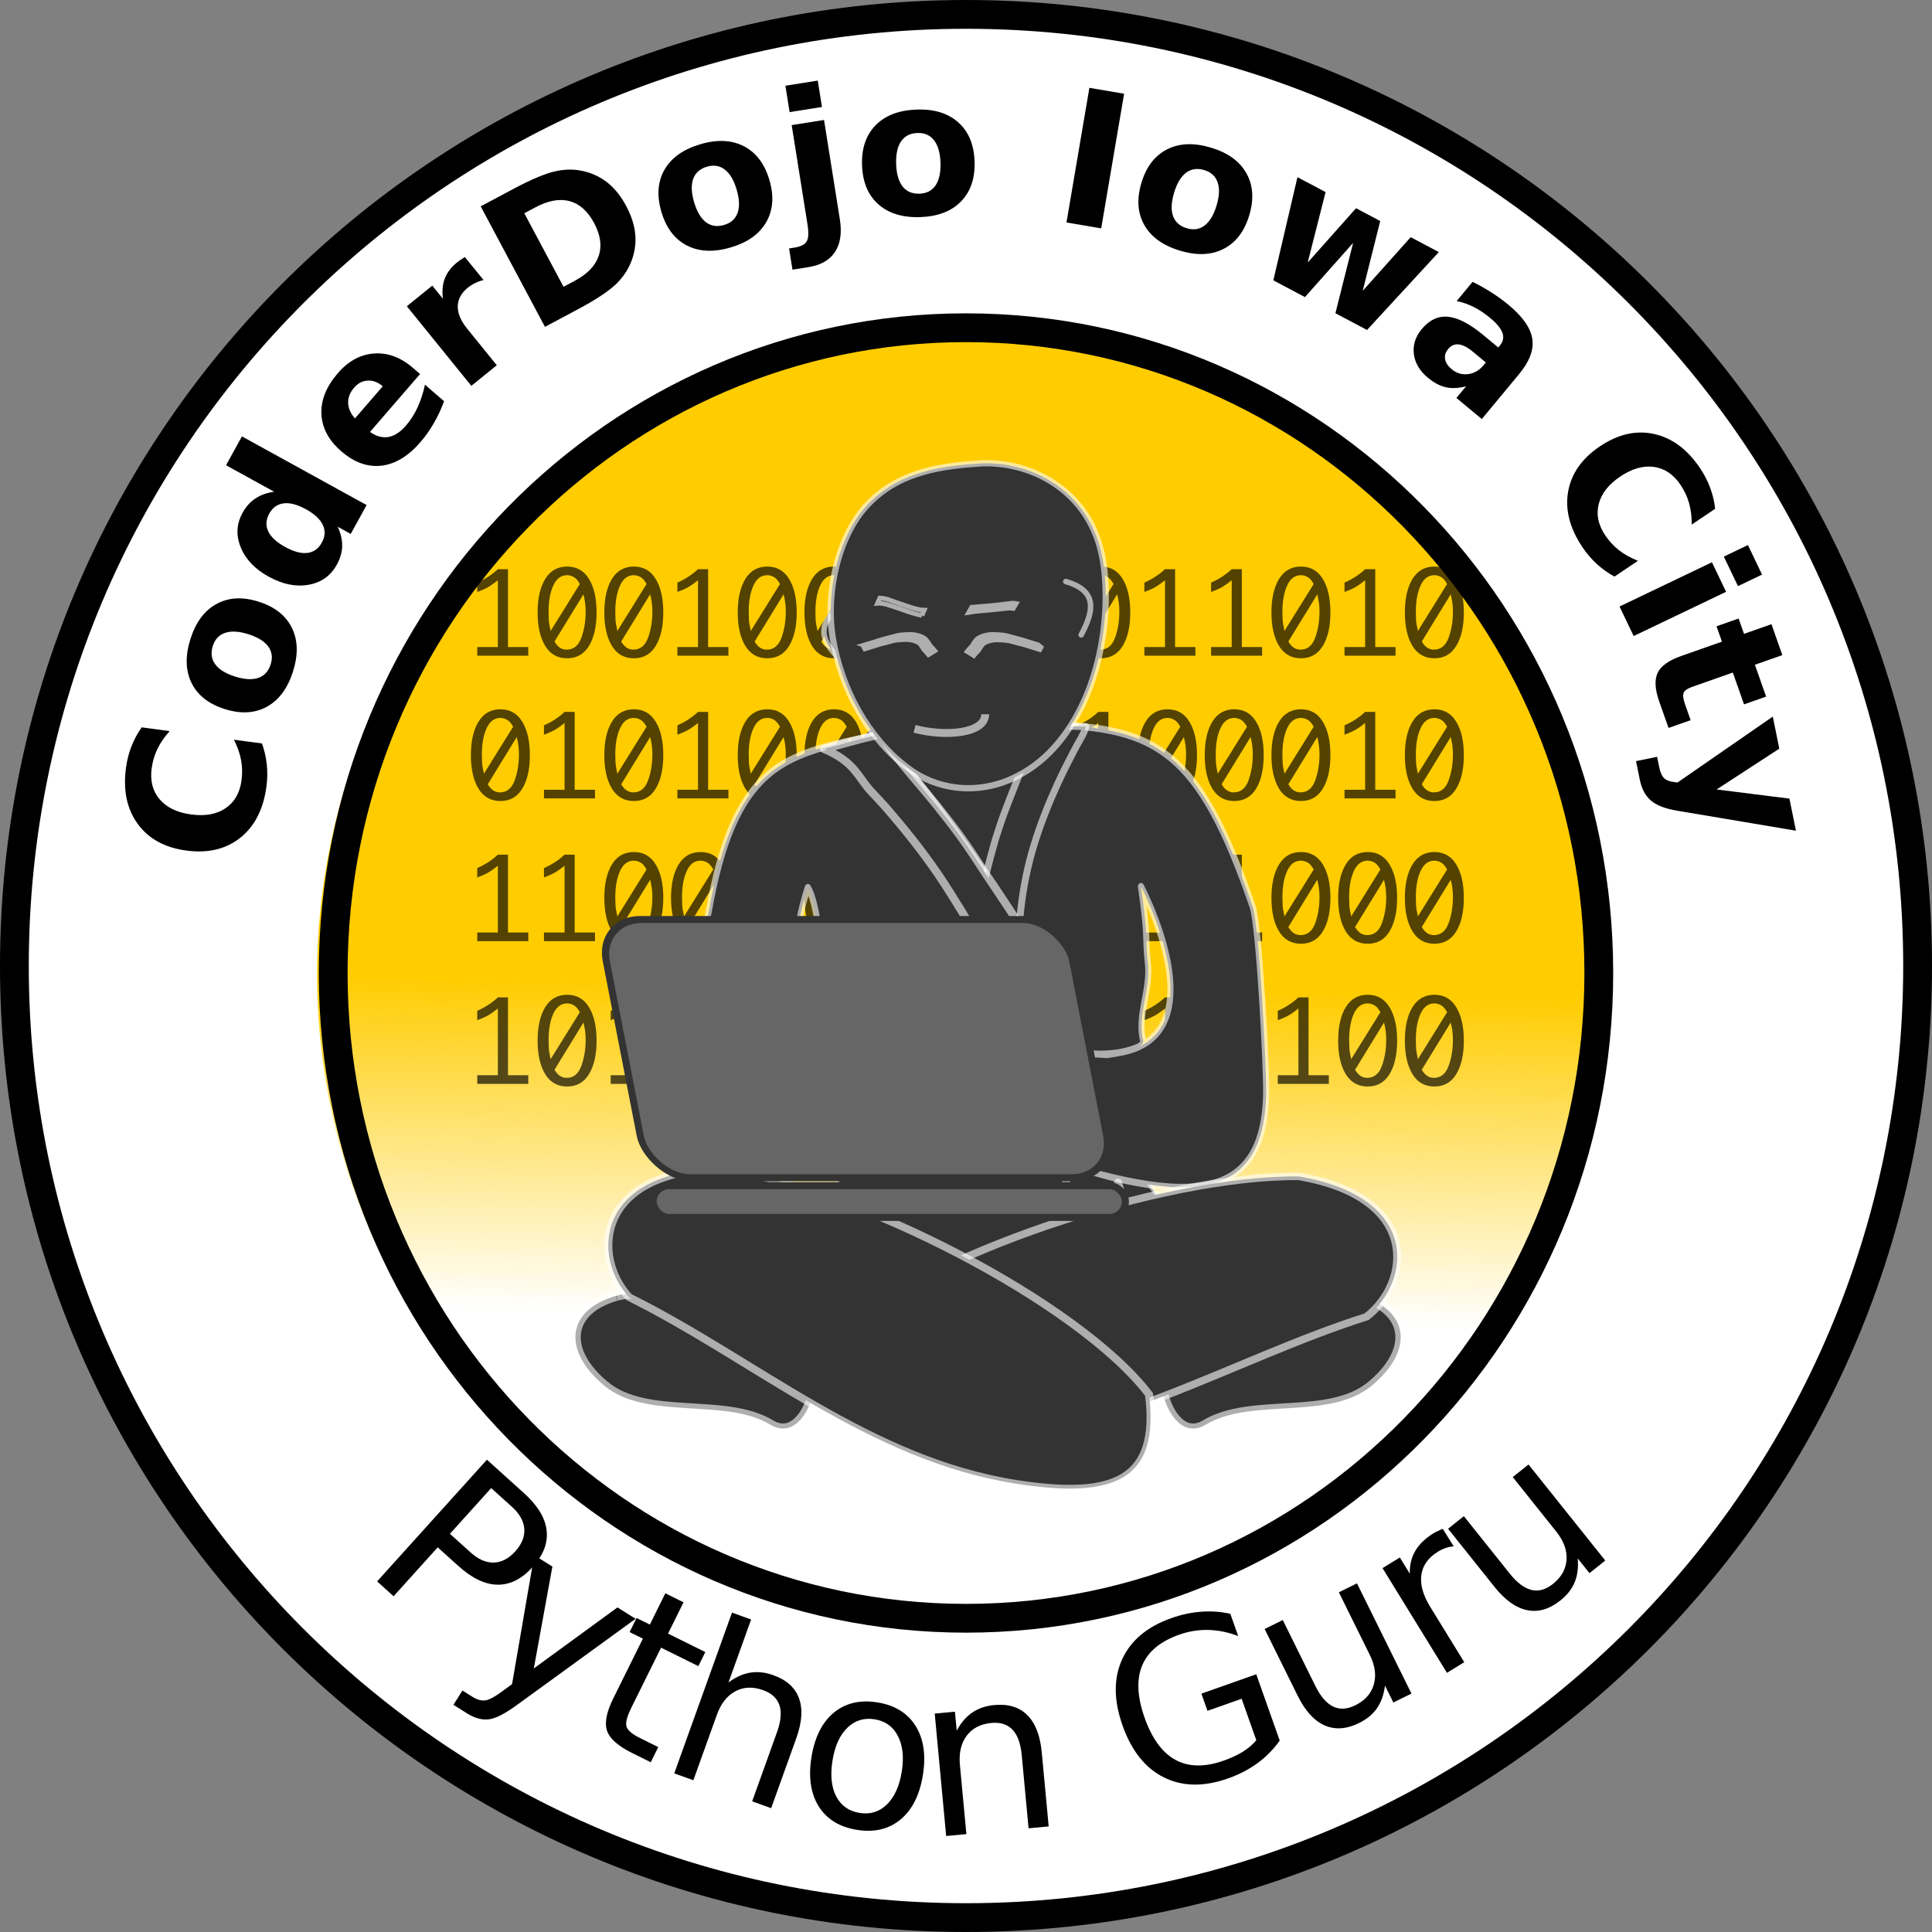 <?xml version="1.0" encoding="UTF-8" standalone="no"?>
<!-- Created with Inkscape (http://www.inkscape.org/) -->

<svg
   xmlns:dc="http://purl.org/dc/elements/1.1/"
   xmlns:cc="http://creativecommons.org/ns#"
   xmlns:rdf="http://www.w3.org/1999/02/22-rdf-syntax-ns#"
   xmlns:svg="http://www.w3.org/2000/svg"
   xmlns="http://www.w3.org/2000/svg"
   xmlns:xlink="http://www.w3.org/1999/xlink"
   xmlns:sodipodi="http://sodipodi.sourceforge.net/DTD/sodipodi-0.dtd"
   xmlns:inkscape="http://www.inkscape.org/namespaces/inkscape"
   version="1.1"
   width="412.5"
   height="412.5"
   id="svg3796"
   inkscape:version="0.48.5 r10040"
   sodipodi:docname="guru_python.svg">
  <rect width="100%" height="100%" fill="#808080" stroke="none"/>
  <sodipodi:namedview
     pagecolor="#ffffff"
     bordercolor="#666666"
     borderopacity="1"
     objecttolerance="10"
     gridtolerance="10"
     guidetolerance="10"
     inkscape:pageopacity="0"
     inkscape:pageshadow="2"
     inkscape:window-width="1436"
     inkscape:window-height="856"
     id="namedview13099"
     showgrid="false"
     fit-margin-top="0"
     fit-margin-left="0"
     fit-margin-right="0"
     fit-margin-bottom="0"
     inkscape:zoom="1.7314972"
     inkscape:cx="206.25"
     inkscape:cy="201.34762"
     inkscape:window-x="4"
     inkscape:window-y="0"
     inkscape:window-maximized="1"
     inkscape:current-layer="svg3796" />
  <defs
     id="defs3798">
    <inkscape:path-effect
       effect="spiro"
       id="path-effect7460"
       is_visible="true" />
    <inkscape:path-effect
       effect="spiro"
       id="path-effect7456"
       is_visible="true" />
    <linearGradient
       id="linearGradient9002">
      <stop
         id="stop9004"
         style="stop-color:#000000;stop-opacity:1"
         offset="0" />
      <stop
         id="stop9006"
         style="stop-color:#000000;stop-opacity:0"
         offset="1" />
    </linearGradient>
    <linearGradient
       id="linearGradient8961">
      <stop
         id="stop8963"
         style="stop-color:#f4d800;stop-opacity:1"
         offset="0" />
      <stop
         id="stop8969"
         style="stop-color:#f9eb7f;stop-opacity:1"
         offset="0.5" />
      <stop
         id="stop8965"
         style="stop-color:#ffffff;stop-opacity:1"
         offset="1" />
    </linearGradient>
    <linearGradient
       id="linearGradient5252">
      <stop
         id="stop5254"
         style="stop-color:#ffffff;stop-opacity:1"
         offset="0" />
    </linearGradient>
    <linearGradient
       id="linearGradient5767">
      <stop
         id="stop5769"
         style="stop-color:#000000;stop-opacity:1"
         offset="0" />
    </linearGradient>
    <linearGradient
       id="linearGradient4325">
      <stop
         id="stop4327"
         style="stop-color:#000000;stop-opacity:1"
         offset="0" />
      <stop
         id="stop4329"
         style="stop-color:#000000;stop-opacity:0"
         offset="1" />
    </linearGradient>
    <radialGradient
       cx="15.115"
       cy="63.965"
       r="12.289"
       fx="15.115"
       fy="63.965"
       id="rg1"
       xlink:href="#lg4"
       gradientUnits="userSpaceOnUse"
       gradientTransform="matrix(1.6,0,0,0.552,-0.184,4.836)" />
    <linearGradient
       x1="119.191"
       y1="89.13"
       x2="116.965"
       y2="169.279"
       id="lg8"
       xlink:href="#lg3"
       gradientUnits="userSpaceOnUse"
       gradientTransform="matrix(0.354,0,0,0.354,-16.39,-17.997)" />
    <linearGradient
       x1="94.693"
       y1="112.511"
       x2="94.693"
       y2="64.053"
       id="lg7"
       xlink:href="#lg2"
       gradientUnits="userSpaceOnUse"
       gradientTransform="matrix(0.354,0,0,0.354,-6.297,-7.945)" />
    <linearGradient
       x1="59.728"
       y1="102"
       x2="142.62"
       y2="102"
       id="lg6"
       xlink:href="#lg1"
       gradientUnits="userSpaceOnUse"
       gradientTransform="matrix(0.354,0,0,0.354,-17.38,-19.412)" />
    <linearGradient
       x1="94.693"
       y1="112.511"
       x2="94.693"
       y2="64.053"
       id="lg5"
       xlink:href="#lg2"
       gradientUnits="userSpaceOnUse"
       gradientTransform="matrix(0.354,0,0,0.354,-17.38,-19.412)" />
    <linearGradient
       id="lg4">
      <stop
         id="stop8330"
         style="stop-color:#000000;stop-opacity:1"
         offset="0" />
      <stop
         id="stop8332"
         style="stop-color:#000000;stop-opacity:0"
         offset="1" />
    </linearGradient>
    <linearGradient
       id="lg3">
      <stop
         id="stop8325"
         style="stop-color:#ffe253;stop-opacity:1"
         offset="0" />
      <stop
         id="stop8327"
         style="stop-color:#ffca1c;stop-opacity:1"
         offset="1" />
    </linearGradient>
    <linearGradient
       id="lg2">
      <stop
         id="stop8320"
         style="stop-color:#ffffff;stop-opacity:1"
         offset="0" />
      <stop
         id="stop8322"
         style="stop-color:#ffffff;stop-opacity:0.165"
         offset="1" />
    </linearGradient>
    <linearGradient
       id="lg1">
      <stop
         id="stop8315"
         style="stop-color:#3778ae;stop-opacity:1"
         offset="0" />
      <stop
         id="stop8317"
         style="stop-color:#366c99;stop-opacity:1"
         offset="1" />
    </linearGradient>
    <radialGradient
       cx="15.115"
       cy="63.965"
       r="12.289"
       fx="15.115"
       fy="63.965"
       id="radialGradient8408"
       xlink:href="#lg4"
       gradientUnits="userSpaceOnUse"
       gradientTransform="matrix(1.6,0,0,0.552,-0.184,4.836)" />
    <linearGradient
       x1="119.191"
       y1="89.13"
       x2="116.965"
       y2="169.279"
       id="linearGradient8410"
       xlink:href="#lg3"
       gradientUnits="userSpaceOnUse"
       gradientTransform="matrix(0.354,0,0,0.354,-16.39,-17.997)" />
    <linearGradient
       x1="94.693"
       y1="112.511"
       x2="94.693"
       y2="64.053"
       id="linearGradient8412"
       xlink:href="#lg2"
       gradientUnits="userSpaceOnUse"
       gradientTransform="matrix(0.354,0,0,0.354,-6.297,-7.945)" />
    <linearGradient
       x1="59.728"
       y1="102"
       x2="142.62"
       y2="102"
       id="linearGradient8414"
       xlink:href="#lg1"
       gradientUnits="userSpaceOnUse"
       gradientTransform="matrix(0.354,0,0,0.354,-17.38,-19.412)" />
    <linearGradient
       x1="94.693"
       y1="112.511"
       x2="94.693"
       y2="64.053"
       id="linearGradient8416"
       xlink:href="#lg2"
       gradientUnits="userSpaceOnUse"
       gradientTransform="matrix(0.354,0,0,0.354,-17.38,-19.412)" />
    <linearGradient
       x1="29.378"
       y1="97.273"
       x2="28.725"
       y2="135.791"
       id="linearGradient7050"
       xlink:href="#linearGradient7042"
       gradientUnits="userSpaceOnUse" />
    <linearGradient
       id="linearGradient4325-9">
      <stop
         id="stop4327-1"
         style="stop-color:#000000;stop-opacity:1"
         offset="0" />
      <stop
         id="stop4329-6"
         style="stop-color:#000000;stop-opacity:0"
         offset="1" />
    </linearGradient>
    <linearGradient
       id="linearGradient5767-5">
      <stop
         id="stop5769-4"
         style="stop-color:#000000;stop-opacity:1"
         offset="0" />
    </linearGradient>
    <linearGradient
       id="linearGradient3956">
      <stop
         id="stop3958"
         style="stop-color:#0e01fc;stop-opacity:1"
         offset="0" />
    </linearGradient>
    <linearGradient
       id="linearGradient3964">
      <stop
         id="stop3966"
         style="stop-color:#000000;stop-opacity:1"
         offset="0" />
      <stop
         id="stop3974"
         style="stop-color:#0027fc;stop-opacity:0.299"
         offset="0.5" />
      <stop
         id="stop3968"
         style="stop-color:#0000c0;stop-opacity:0.795"
         offset="1" />
    </linearGradient>
    <inkscape:path-effect
       effect="spiro"
       id="path-effect4522"
       is_visible="true" />
    <inkscape:path-effect
       effect="spiro"
       id="path-effect4534"
       is_visible="true" />
    <linearGradient
       id="linearGradient7034">
      <stop
         id="stop7036"
         style="stop-color:#1a1a1a;stop-opacity:1"
         offset="0" />
      <stop
         id="stop7038"
         style="stop-color:#1a1a1a;stop-opacity:0"
         offset="1" />
    </linearGradient>
    <linearGradient
       id="linearGradient7042">
      <stop
         id="stop7044"
         style="stop-color:#ffcc00;stop-opacity:1"
         offset="0" />
      <stop
         id="stop7046"
         style="stop-color:#ffcc00;stop-opacity:0"
         offset="1" />
    </linearGradient>
    <linearGradient
       inkscape:collect="always"
       xlink:href="#linearGradient7042"
       id="linearGradient4447"
       gradientUnits="userSpaceOnUse"
       x1="29.378"
       y1="97.273"
       x2="28.725"
       y2="135.791"
       gradientTransform="matrix(1.777,0,0,1.839,15.493,29.335)" />
  </defs>
  <g
     id="layer1"
     style="display:inline"
     transform="translate(-8.125,-6.25)">
    <path
       d="M 214.375,415.677 C 102.164,415.677 11.198,324.711 11.198,212.5 11.198,100.289 102.164,9.323 214.375,9.323 c 112.211,0 203.177,90.965 203.177,203.177 0,112.211 -90.965,203.177 -203.177,203.177 z"
       id="path3815"
       style="fill:#ffffff;fill-opacity:1;stroke:#000000;stroke-width:6.147;stroke-linejoin:round;stroke-miterlimit:4;stroke-opacity:1;stroke-dasharray:none;stroke-dashoffset:0"
       inkscape:connector-curvature="0" />
  </g>
  <g
     transform="translate(-10.677,1.75)"
     style="font-size:40px;font-style:normal;font-weight:normal;line-height:125%;letter-spacing:0px;word-spacing:0px;fill:#000000;fill-opacity:1;stroke:none;font-family:Sans"
     id="text5813">
    <path
       d="m 66.608,156.989 c 0.527,1.463 0.871,2.961 1.034,4.493 0.162,1.533 0.136,3.105 -0.08,4.719 -0.645,4.814 -2.498,8.448 -5.559,10.901 -3.074,2.452 -6.915,3.369 -11.522,2.752 -4.62,-0.619 -8.084,-2.515 -10.391,-5.688 -2.32,-3.175 -3.158,-7.169 -2.513,-11.983 0.216,-1.613 0.604,-3.138 1.165,-4.573 0.56,-1.436 1.287,-2.79 2.18,-4.063 l 5.982,0.801 c -1.127,1.255 -2,2.524 -2.619,3.807 -0.619,1.283 -1.027,2.667 -1.226,4.151 -0.356,2.659 0.215,4.863 1.715,6.614 1.5,1.751 3.746,2.827 6.74,3.228 2.981,0.399 5.426,-0.048 7.333,-1.343 1.908,-1.295 3.039,-3.271 3.396,-5.93 0.199,-1.484 0.169,-2.927 -0.09,-4.328 -0.259,-1.401 -0.767,-2.855 -1.524,-4.362 l 5.982,0.801"
       style="font-weight:bold;-inkscape-font-specification:Sans Bold"
       id="path4384" />
    <path
       d="m 56.106,136.19 c -0.468,1.477 -0.292,2.776 0.527,3.896 0.811,1.104 2.216,1.973 4.214,2.606 1.998,0.633 3.653,0.734 4.965,0.303 1.303,-0.448 2.188,-1.41 2.656,-2.887 0.46,-1.452 0.285,-2.73 -0.526,-3.834 -0.824,-1.108 -2.235,-1.978 -4.233,-2.612 -1.998,-0.633 -3.647,-0.732 -4.946,-0.297 -1.311,0.431 -2.197,1.373 -2.657,2.825 m -4.766,-1.51 c 1.137,-3.587 2.992,-6.079 5.566,-7.477 2.578,-1.41 5.579,-1.572 9.005,-0.486 3.426,1.086 5.786,2.947 7.082,5.584 1.299,2.624 1.38,5.73 0.243,9.317 -1.141,3.6 -3.002,6.11 -5.583,7.532 -2.578,1.41 -5.579,1.572 -9.005,0.486 -3.426,-1.086 -5.786,-2.947 -7.082,-5.584 -1.291,-2.649 -1.366,-5.774 -0.226,-9.373"
       style="font-weight:bold;-inkscape-font-specification:Sans Bold"
       id="path4386" />
    <path
       d="m 69.205,103.237 -10.265,-5.654 3.392,-6.159 26.62,14.662 -3.392,6.159 -2.771,-1.527 c 0.664,1.466 0.979,2.851 0.945,4.155 -0.034,1.304 -0.419,2.623 -1.154,3.958 -1.3,2.361 -3.304,3.785 -6.01,4.271 -2.717,0.48 -5.553,-0.093 -8.507,-1.72 -2.954,-1.627 -4.948,-3.714 -5.983,-6.261 -1.046,-2.553 -0.919,-5.011 0.381,-7.371 0.729,-1.323 1.641,-2.344 2.736,-3.064 1.09,-0.737 2.426,-1.22 4.009,-1.449 m 10.179,10.869 c 0.722,-1.312 0.793,-2.573 0.212,-3.785 -0.575,-1.223 -1.775,-2.338 -3.599,-3.343 -1.825,-1.005 -3.408,-1.424 -4.749,-1.256 -1.335,0.157 -2.364,0.891 -3.086,2.202 -0.716,1.3 -0.787,2.562 -0.212,3.785 0.581,1.212 1.784,2.321 3.609,3.326 1.825,1.005 3.405,1.429 4.74,1.273 1.341,-0.168 2.37,-0.902 3.086,-2.202"
       style="font-weight:bold;-inkscape-font-specification:Sans Bold"
       id="path4388" />
    <path
       d="m 98.856,76.807 1.507,1.303 -10.692,12.366 c 1.352,0.945 2.67,1.302 3.955,1.07 1.285,-0.232 2.523,-1.037 3.716,-2.416 0.962,-1.113 1.783,-2.391 2.463,-3.835 0.679,-1.462 1.215,-3.098 1.61,-4.908 l 4.078,3.526 c -0.609,1.66 -1.336,3.217 -2.181,4.673 -0.835,1.464 -1.794,2.821 -2.875,4.072 -2.589,2.994 -5.361,4.668 -8.317,5.021 -2.957,0.335 -5.81,-0.686 -8.558,-3.062 -2.699,-2.333 -4.119,-4.981 -4.26,-7.943 -0.133,-2.972 1.036,-5.886 3.505,-8.743 2.248,-2.6 4.828,-4.002 7.74,-4.204 2.92,-0.212 5.69,0.815 8.31,3.08 m -6.459,3.917 c -1.005,-0.869 -2.068,-1.271 -3.189,-1.208 -1.123,0.045 -2.093,0.54 -2.911,1.485 -0.886,1.024 -1.315,2.108 -1.287,3.251 0.018,1.134 0.5,2.248 1.447,3.343 l 5.94,-6.87"
       style="font-weight:bold;-inkscape-font-specification:Sans Bold"
       id="path4390" />
    <path
       d="m 113.919,58.037 c -0.656,0.163 -1.262,0.386 -1.82,0.67 -0.556,0.266 -1.071,0.591 -1.547,0.976 -1.396,1.131 -2.109,2.454 -2.138,3.969 -0.027,1.497 0.635,3.08 1.987,4.749 l 6.344,7.831 -5.433,4.401 -13.77,-16.997 5.433,-4.401 2.262,2.792 c -0.203,-1.678 -0.06,-3.135 0.431,-4.371 0.493,-1.254 1.371,-2.393 2.636,-3.417 0.182,-0.148 0.388,-0.297 0.616,-0.449 0.221,-0.162 0.554,-0.382 1,-0.659 l 3.999,4.905"
       style="font-weight:bold;-inkscape-font-specification:Sans Bold"
       id="path4392" />
    <path
       d="m 122.622,43.784 8.374,15.699 2.378,-1.269 c 2.711,-1.446 4.421,-3.221 5.128,-5.325 0.719,-2.11 0.395,-4.446 -0.971,-7.008 -1.36,-2.55 -3.108,-4.112 -5.244,-4.685 -2.135,-0.573 -4.565,-0.133 -7.287,1.319 l -2.378,1.269 m -9.31,-1.476 6.997,-3.732 c 3.906,-2.084 6.963,-3.352 9.17,-3.807 2.213,-0.472 4.358,-0.406 6.436,0.197 1.825,0.517 3.435,1.377 4.83,2.581 1.395,1.204 2.604,2.765 3.627,4.684 1.036,1.942 1.668,3.833 1.897,5.673 0.223,1.829 0.041,3.645 -0.547,5.449 -0.668,2.068 -1.817,3.898 -3.446,5.491 -1.636,1.581 -4.384,3.401 -8.244,5.46 l -6.997,3.732 -13.724,-25.729"
       style="font-weight:bold;-inkscape-font-specification:Sans Bold"
       id="path4394" />
    <path
       d="m 161.61,33.842 c -1.486,0.438 -2.464,1.31 -2.934,2.617 -0.461,1.29 -0.395,2.94 0.198,4.951 0.593,2.011 1.435,3.439 2.526,4.285 1.1,0.83 2.393,1.025 3.879,0.587 1.461,-0.431 2.422,-1.291 2.884,-2.581 0.458,-1.302 0.39,-2.959 -0.203,-4.97 -0.593,-2.011 -1.433,-3.433 -2.52,-4.266 -1.091,-0.846 -2.367,-1.053 -3.828,-0.622 m -1.414,-4.796 c 3.609,-1.064 6.713,-0.921 9.311,0.431 2.61,1.348 4.424,3.745 5.44,7.192 1.016,3.447 0.794,6.445 -0.667,8.993 -1.449,2.545 -3.978,4.35 -7.587,5.414 -3.622,1.068 -6.744,0.93 -9.367,-0.414 -2.61,-1.348 -4.424,-3.745 -5.44,-7.192 -1.016,-3.447 -0.794,-6.445 0.667,-8.993 1.474,-2.552 4.021,-4.362 7.643,-5.431"
       style="font-weight:bold;-inkscape-font-specification:Sans Bold"
       id="path4396" />
    <path
       d="m 179.71,24.963 6.905,-1.099 3.378,21.217 c 0.461,2.893 0.117,5.209 -1.03,6.948 -1.145,1.751 -3.036,2.837 -5.672,3.257 l -3.414,0.544 -0.722,-4.533 1.196,-0.19 c 1.312,-0.209 2.165,-0.648 2.559,-1.317 0.394,-0.669 0.454,-1.872 0.177,-3.608 l -3.378,-21.217 m -1.339,-8.41 6.905,-1.099 0.897,5.632 -6.905,1.099 -0.897,-5.632"
       style="font-weight:bold;-inkscape-font-specification:Sans Bold"
       id="path4398" />
    <path
       d="m 206.547,26.645 c -1.549,0.054 -2.713,0.656 -3.494,1.803 -0.768,1.134 -1.115,2.749 -1.041,4.844 0.074,2.095 0.533,3.688 1.38,4.779 0.859,1.077 2.062,1.589 3.611,1.534 1.522,-0.053 2.668,-0.647 3.436,-1.782 0.767,-1.147 1.114,-2.769 1.041,-4.864 -0.074,-2.095 -0.533,-3.681 -1.379,-4.759 -0.846,-1.091 -2.03,-1.609 -3.553,-1.556 m -0.176,-4.997 c 3.761,-0.132 6.731,0.78 8.91,2.736 2.192,1.955 3.352,4.729 3.478,8.321 0.126,3.592 -0.836,6.44 -2.885,8.544 -2.037,2.104 -4.936,3.222 -8.696,3.354 -3.774,0.133 -6.763,-0.779 -8.969,-2.734 -2.192,-1.955 -3.352,-4.729 -3.478,-8.321 -0.126,-3.592 0.836,-6.44 2.885,-8.544 2.063,-2.105 4.981,-3.224 8.755,-3.356"
       style="font-weight:bold;-inkscape-font-specification:Sans Bold"
       id="path4400" />
    <path
       d="m 243.271,17.003 7.413,1.261 -4.89,28.747 -7.413,-1.261 4.89,-28.747"
       style="font-weight:bold;-inkscape-font-specification:Sans Bold"
       id="path4402" />
    <path
       d="m 267.787,34.559 c -1.484,-0.446 -2.78,-0.251 -3.888,0.585 -1.092,0.827 -1.94,2.245 -2.543,4.252 -0.604,2.008 -0.68,3.664 -0.23,4.969 0.467,1.296 1.442,2.167 2.926,2.614 1.459,0.439 2.734,0.244 3.826,-0.583 1.096,-0.84 1.945,-2.264 2.549,-4.271 0.604,-2.008 0.678,-3.657 0.224,-4.95 -0.451,-1.305 -1.405,-2.177 -2.864,-2.615 m 1.44,-4.788 c 3.604,1.084 6.123,2.902 7.558,5.455 1.447,2.556 1.654,5.555 0.619,8.997 -1.035,3.441 -2.861,5.829 -5.479,7.163 -2.605,1.338 -5.709,1.465 -9.313,0.381 -3.616,-1.088 -6.154,-2.911 -7.614,-5.472 -1.447,-2.556 -1.654,-5.555 -0.619,-8.997 1.035,-3.441 2.861,-5.829 5.479,-7.163 2.63,-1.33 5.753,-1.451 9.369,-0.364"
       style="font-weight:bold;-inkscape-font-specification:Sans Bold"
       id="path4404" />
    <path
       d="m 287.694,36.079 6.006,3.182 -3.814,15.043 10.321,-11.596 5.16,2.734 -3.741,14.905 10.248,-11.457 6.006,3.182 -15.332,16.632 -6.748,-3.575 3.779,-15.017 -10.285,11.57 -6.748,-3.575 5.15,-22.027"
       style="font-weight:bold;-inkscape-font-specification:Sans Bold"
       id="path4406" />
    <path
       d="m 325.12,73.32 c -1.122,-0.931 -2.127,-1.443 -3.014,-1.536 -0.877,-0.085 -1.623,0.244 -2.238,0.985 -0.565,0.681 -0.785,1.405 -0.658,2.17 0.145,0.763 0.624,1.482 1.435,2.155 1.012,0.84 2.163,1.185 3.453,1.037 1.298,-0.158 2.401,-0.783 3.307,-1.876 l 0.511,-0.616 -2.796,-2.319 m 9.906,4.791 -7.968,9.606 -5.427,-4.501 2.07,-2.495 c -1.569,0.424 -3.001,0.497 -4.293,0.22 -1.284,-0.287 -2.573,-0.967 -3.866,-2.039 -1.744,-1.446 -2.742,-3.129 -2.995,-5.047 -0.234,-1.92 0.322,-3.692 1.668,-5.315 1.638,-1.974 3.515,-2.861 5.633,-2.661 2.128,0.209 4.645,1.518 7.551,3.929 l 3.172,2.631 0.349,-0.421 c 0.707,-0.852 0.886,-1.752 0.539,-2.7 -0.339,-0.958 -1.22,-2.027 -2.643,-3.207 -1.153,-0.956 -2.32,-1.73 -3.504,-2.323 -1.183,-0.592 -2.392,-1.012 -3.626,-1.257 l 3.404,-4.104 c 1.385,0.675 2.717,1.425 3.996,2.249 1.287,0.814 2.512,1.703 3.675,2.667 3.037,2.519 4.728,4.937 5.073,7.253 0.364,2.315 -0.573,4.82 -2.809,7.516"
       style="font-weight:bold;-inkscape-font-specification:Sans Bold"
       id="path4408" />
    <path
       d="m 355.386,121.359 c -1.365,-0.745 -2.617,-1.636 -3.756,-2.675 -1.139,-1.038 -2.163,-2.232 -3.072,-3.582 -2.713,-4.028 -3.739,-7.976 -3.079,-11.843 0.671,-3.875 2.935,-7.11 6.79,-9.707 3.866,-2.604 7.715,-3.485 11.547,-2.644 3.843,0.834 7.121,3.265 9.834,7.294 0.909,1.35 1.631,2.748 2.165,4.193 0.534,1.446 0.89,2.941 1.067,4.486 l -5.006,3.371 c 0.01,-1.687 -0.18,-3.215 -0.569,-4.586 -0.389,-1.37 -1.002,-2.677 -1.839,-3.919 -1.498,-2.225 -3.39,-3.494 -5.673,-3.808 -2.284,-0.314 -4.679,0.372 -7.184,2.06 -2.495,1.68 -4.026,3.638 -4.593,5.872 -0.567,2.235 -0.102,4.464 1.397,6.689 0.836,1.242 1.817,2.301 2.94,3.177 1.124,0.876 2.469,1.626 4.036,2.251 l -5.006,3.371"
       style="font-weight:bold;-inkscape-font-specification:Sans Bold"
       id="path4410" />
    <path
       d="m 376.195,118.301 3.018,6.307 -19.732,9.443 -3.018,-6.307 19.732,-9.443 m 7.681,-3.676 3.018,6.307 -5.144,2.462 -3.018,-6.307 5.144,-2.462"
       style="font-weight:bold;-inkscape-font-specification:Sans Bold"
       id="path4412" />
    <path
       d="m 391.224,138.117 -5.858,2.064 2.395,6.797 -4.716,1.662 -2.395,-6.797 -8.75,3.083 c -0.958,0.338 -1.542,0.757 -1.751,1.259 -0.197,0.498 -0.097,1.311 0.301,2.441 l 1.194,3.389 -4.716,1.662 -1.993,-5.655 c -0.917,-2.604 -1.028,-4.642 -0.333,-6.116 0.712,-1.466 2.37,-2.657 4.974,-3.575 l 8.75,-3.083 -1.155,-3.279 4.716,-1.662 1.155,3.279 5.858,-2.064 2.324,6.595"
       style="font-weight:bold;-inkscape-font-specification:Sans Bold"
       id="path4414" />
    <path
       d="m 389.185,151.243 1.39,6.853 -13.379,8.712 15.541,1.95 1.39,6.853 -25.296,-4.257 c -2.57,-0.422 -4.45,-1.144 -5.64,-2.164 -1.2,-1.005 -2.001,-2.497 -2.402,-4.475 l -0.803,-3.962 4.498,-0.912 0.435,2.144 c 0.235,1.161 0.591,1.966 1.067,2.414 0.479,0.461 1.226,0.741 2.243,0.841 l 0.632,0.071 20.325,-14.066"
       style="font-weight:bold;-inkscape-font-specification:Sans Bold"
       id="path4416" />
  </g>
  <path
     inkscape:connector-curvature="0"
     style="fill:none;stroke:#000000;stroke-width:0;stroke-linecap:butt;stroke-linejoin:miter;stroke-miterlimit:4;stroke-opacity:1;stroke-dasharray:none"
     id="path5791"
     d="M 65.239,183.827 C 75.397,-6.554 353.111,1.118 372.728,184.077" />
  <g
     transform="translate(-6.125,-6.25)"
     style="font-size:48px;font-style:normal;font-variant:normal;font-weight:normal;font-stretch:normal;text-align:start;line-height:125%;letter-spacing:0px;word-spacing:0px;writing-mode:lr-tb;text-anchor:start;fill:#000000;fill-opacity:1;stroke:none;font-family:Sans;-inkscape-font-specification:Sans"
     id="text6065">
    <path
       d="m 110.998,323.971 -8.809,9.761 4.42,3.988 c 1.636,1.476 3.282,2.194 4.939,2.153 1.657,-0.041 3.193,-0.844 4.606,-2.41 1.403,-1.554 2.04,-3.158 1.911,-4.811 -0.129,-1.653 -1.011,-3.217 -2.647,-4.693 l -4.42,-3.988 m -0.908,-6.06 7.934,7.16 c 2.912,2.628 4.513,5.272 4.804,7.935 0.313,2.661 -0.676,5.262 -2.969,7.802 -2.314,2.564 -4.81,3.825 -7.489,3.786 -2.668,-0.029 -5.457,-1.358 -8.369,-3.985 l -4.42,-3.988 -9.422,10.44 -3.515,-3.172 23.444,-25.978"
       style="font-size:48px;font-style:normal;font-variant:normal;font-weight:normal;font-stretch:normal;text-align:start;line-height:125%;writing-mode:lr-tb;text-anchor:start;font-family:Sans;-inkscape-font-specification:Sans"
       id="path4362" />
    <path
       d="m 116.815,370.048 c -2.693,1.999 -4.783,3.095 -6.269,3.288 -1.486,0.193 -3.05,-0.226 -4.691,-1.256 l -2.918,-1.831 1.919,-3.057 2.144,1.345 c 1.006,0.631 1.936,0.883 2.791,0.755 0.855,-0.128 2.176,-0.866 3.964,-2.216 l 1.702,-1.256 4.736,-27.521 3.871,2.429 -3.965,21.751 17.862,-13.03 3.871,2.429 -25.016,18.17"
       style="font-size:48px;font-style:normal;font-variant:normal;font-weight:normal;font-stretch:normal;text-align:start;line-height:125%;writing-mode:lr-tb;text-anchor:start;font-family:Sans;-inkscape-font-specification:Sans"
       id="path4364" />
    <path
       d="m 152.065,348.361 -3.308,6.679 7.96,3.943 -1.488,3.003 -7.96,-3.943 -6.325,12.769 c -0.95,1.918 -1.301,3.279 -1.054,4.081 0.262,0.81 1.197,1.613 2.808,2.411 l 3.969,1.966 -1.602,3.234 -3.969,-1.966 c -2.982,-1.477 -4.767,-3.05 -5.353,-4.718 -0.579,-1.682 -0.141,-3.993 1.316,-6.933 l 6.325,-12.769 -2.835,-1.404 1.488,-3.003 2.835,1.404 3.308,-6.679 3.885,1.924"
       style="font-size:48px;font-style:normal;font-variant:normal;font-weight:normal;font-stretch:normal;text-align:start;line-height:125%;writing-mode:lr-tb;text-anchor:start;font-family:Sans;-inkscape-font-specification:Sans"
       id="path4366" />
    <path
       d="m 176.132,377.402 -5.355,14.911 -4.059,-1.458 5.308,-14.779 c 0.84,-2.338 1.012,-4.252 0.518,-5.741 -0.495,-1.489 -1.654,-2.561 -3.477,-3.216 -2.191,-0.787 -4.17,-0.709 -5.936,0.234 -1.766,0.943 -3.083,2.62 -3.949,5.032 l -5.015,13.963 -4.081,-1.466 12.327,-34.322 4.081,1.466 -4.832,13.455 c 1.504,-1.137 3.042,-1.838 4.615,-2.103 1.588,-0.26 3.242,-0.081 4.962,0.537 2.838,1.019 4.668,2.673 5.49,4.96 0.827,2.273 0.628,5.115 -0.597,8.527"
       style="font-size:48px;font-style:normal;font-variant:normal;font-weight:normal;font-stretch:normal;text-align:start;line-height:125%;writing-mode:lr-tb;text-anchor:start;font-family:Sans;-inkscape-font-specification:Sans"
       id="path4368" />
    <path
       d="m 192.88,373.337 c -2.283,-0.367 -4.232,0.238 -5.846,1.815 -1.612,1.561 -2.666,3.892 -3.164,6.993 -0.498,3.101 -0.235,5.651 0.789,7.652 1.042,1.987 2.712,3.165 5.011,3.534 2.268,0.364 4.209,-0.242 5.823,-1.819 1.614,-1.577 2.669,-3.908 3.164,-6.993 0.493,-3.07 0.22,-5.606 -0.82,-7.609 -1.037,-2.018 -2.689,-3.209 -4.957,-3.573 m 0.58,-3.61 c 3.703,0.595 6.417,2.265 8.144,5.011 1.727,2.746 2.249,6.248 1.565,10.506 -0.681,4.243 -2.273,7.405 -4.776,9.488 -2.5,2.067 -5.601,2.804 -9.304,2.209 -3.718,-0.597 -6.441,-2.269 -8.168,-5.015 -1.709,-2.759 -2.223,-6.26 -1.542,-10.502 0.684,-4.258 2.268,-7.422 4.752,-9.492 2.5,-2.067 5.609,-2.802 9.327,-2.205"
       style="font-size:48px;font-style:normal;font-variant:normal;font-weight:normal;font-stretch:normal;text-align:start;line-height:125%;writing-mode:lr-tb;text-anchor:start;font-family:Sans;-inkscape-font-specification:Sans"
       id="path4370" />
    <path
       d="m 228.554,380.434 1.475,15.775 -4.294,0.401 -1.461,-15.635 c -0.231,-2.474 -0.887,-4.28 -1.966,-5.419 -1.079,-1.139 -2.584,-1.618 -4.513,-1.438 -2.318,0.217 -4.077,1.127 -5.277,2.729 -1.2,1.603 -1.68,3.68 -1.442,6.232 l 1.381,14.772 -4.317,0.404 -2.443,-26.136 4.317,-0.404 0.38,4.06 c 0.88,-1.667 1.976,-2.954 3.288,-3.862 1.327,-0.909 2.901,-1.448 4.721,-1.618 3.003,-0.281 5.361,0.44 7.076,2.163 1.713,1.707 2.738,4.366 3.076,7.975"
       style="font-size:48px;font-style:normal;font-variant:normal;font-weight:normal;font-stretch:normal;text-align:start;line-height:125%;writing-mode:lr-tb;text-anchor:start;font-family:Sans;-inkscape-font-specification:Sans"
       id="path4373" />
    <path
       d="m 274.359,377.808 -3.135,-8.86 -7.291,2.58 -1.298,-3.668 11.711,-4.143 5.011,14.163 c -1.291,1.832 -2.863,3.433 -4.716,4.801 -1.858,1.354 -3.966,2.447 -6.322,3.281 -5.156,1.824 -9.723,1.75 -13.703,-0.224 -3.97,-1.993 -6.906,-5.678 -8.809,-11.054 -1.907,-5.391 -1.942,-10.103 -0.103,-14.134 1.848,-4.052 5.35,-6.989 10.506,-8.813 2.151,-0.761 4.285,-1.218 6.402,-1.37 2.132,-0.158 4.198,-0.01 6.198,0.442 l 1.681,4.75 c -2.145,-0.816 -4.27,-1.249 -6.377,-1.299 -2.106,-0.05 -4.183,0.287 -6.231,1.011 -4.036,1.428 -6.672,3.628 -7.907,6.601 -1.221,2.968 -1.041,6.683 0.538,11.146 1.574,4.449 3.769,7.443 6.584,8.982 2.83,1.535 6.263,1.588 10.299,0.16 1.576,-0.558 2.936,-1.188 4.08,-1.891 1.138,-0.718 2.099,-1.538 2.883,-2.462"
       style="font-size:48px;font-style:normal;font-variant:normal;font-weight:normal;font-stretch:normal;text-align:start;line-height:125%;writing-mode:lr-tb;text-anchor:start;font-family:Sans;-inkscape-font-specification:Sans"
       id="path4375" />
    <path
       d="m 283.186,368.3 -7.044,-14.244 3.866,-1.912 6.971,14.097 c 1.101,2.227 2.363,3.686 3.786,4.377 1.416,0.677 2.992,0.586 4.728,-0.273 2.087,-1.032 3.404,-2.511 3.95,-4.437 0.561,-1.933 0.273,-4.048 -0.863,-6.345 l -6.597,-13.341 3.866,-1.912 11.636,23.53 -3.866,1.912 -1.787,-3.614 c -0.232,1.893 -0.798,3.497 -1.698,4.814 -0.893,1.296 -2.159,2.349 -3.798,3.159 -2.703,1.337 -5.171,1.511 -7.402,0.523 -2.232,-0.988 -4.148,-3.1 -5.748,-6.335"
       style="font-size:48px;font-style:normal;font-variant:normal;font-weight:normal;font-stretch:normal;text-align:start;line-height:125%;writing-mode:lr-tb;text-anchor:start;font-family:Sans;-inkscape-font-specification:Sans"
       id="path4377" />
    <path
       d="m 316.516,336.434 c -0.56,0.014 -1.119,0.12 -1.677,0.316 -0.553,0.175 -1.122,0.443 -1.707,0.803 -2.076,1.277 -3.255,2.939 -3.538,4.984 -0.278,2.024 0.361,4.3 1.917,6.828 l 7.246,11.778 -3.693,2.272 -13.755,-22.357 3.693,-2.272 2.137,3.473 c -0.063,-1.832 0.323,-3.455 1.16,-4.869 0.828,-1.427 2.127,-2.685 3.897,-3.774 0.253,-0.156 0.545,-0.308 0.875,-0.456 0.322,-0.162 0.69,-0.324 1.104,-0.487 l 2.341,3.761"
       style="font-size:48px;font-style:normal;font-variant:normal;font-weight:normal;font-stretch:normal;text-align:start;line-height:125%;writing-mode:lr-tb;text-anchor:start;font-family:Sans;-inkscape-font-specification:Sans"
       id="path4379" />
    <path
       d="m 325.222,345.07 -9.92,-12.414 3.369,-2.692 9.817,12.286 c 1.551,1.941 3.095,3.097 4.632,3.469 1.527,0.36 3.048,-0.065 4.561,-1.275 1.819,-1.453 2.79,-3.179 2.913,-5.178 0.135,-2.008 -0.597,-4.013 -2.196,-6.015 l -9.291,-11.627 3.369,-2.692 16.386,20.507 -3.369,2.692 -2.517,-3.149 c 0.177,1.899 -0.034,3.587 -0.632,5.066 -0.596,1.456 -1.608,2.755 -3.037,3.897 -2.356,1.883 -4.729,2.579 -7.121,2.09 -2.391,-0.489 -4.713,-2.144 -6.966,-4.964"
       style="font-size:48px;font-style:normal;font-variant:normal;font-weight:normal;font-stretch:normal;text-align:start;line-height:125%;writing-mode:lr-tb;text-anchor:start;font-family:Sans;-inkscape-font-specification:Sans"
       id="path4381" />
  </g>
  <path
     d="m 83.835,340.059 c 14.154,18.978 76.329,59.92 127.981,57.723 46.711,-2.183 112.397,-32.76 142.543,-64.122"
     id="path7462"
     style="fill:none;stroke:none"
     inkscape:connector-curvature="0" />
  <path
     inkscape:connector-curvature="0"
     style="fill:url(#linearGradient4447);fill-opacity:1;stroke:none"
     id="path7032"
     d="m 343.827,208.216 a 138.062,138.062 0 1 1 -276.125,0 138.062,138.062 0 1 1 276.125,0 z" />
  <g
     transform="scale(0.987,1.013)"
     style="font-size:48.136px;font-style:normal;font-weight:normal;line-height:125%;letter-spacing:0px;word-spacing:0px;fill:#000000;fill-opacity:0.671;stroke:none;font-family:Sans"
     id="text7052">
    <path
       d="m 107.699,136.375 0,-14.074 c -0.657,0.52 -1.295,0.967 -1.914,1.341 -0.619,0.367 -1.467,0.741 -2.544,1.123 l 0,-1.971 c 1.711,-0.733 3.198,-1.677 4.458,-2.831 l 2.189,0 0,16.412 4.39,0 0,1.822 -11.037,0 0,-1.822 4.458,0"
       style="font-size:24.068px;font-variant:normal;font-stretch:normal;fill:#000000;font-family:Ayuthaya;-inkscape-font-specification:Ayuthaya"
       id="path4450" />
    <path
       d="m 122.68,119.412 c 2.071,2e-5 3.648,0.875 4.733,2.625 1.093,1.742 1.639,4.088 1.639,7.037 -1e-5,2.965 -0.546,5.318 -1.639,7.06 -1.085,1.742 -2.663,2.613 -4.733,2.613 -2.071,0 -3.652,-0.871 -4.745,-2.613 -1.093,-1.742 -1.639,-4.095 -1.639,-7.06 0,-2.949 0.546,-5.295 1.639,-7.037 1.093,-1.75 2.674,-2.625 4.745,-2.625 m -3.564,13.57 6.315,-9.891 c -0.405,-0.726 -0.84,-1.215 -1.307,-1.467 -0.466,-0.26 -0.947,-0.39 -1.444,-0.39 -1.314,1e-5 -2.311,0.73 -2.991,2.189 -0.68,1.452 -1.02,3.293 -1.02,5.524 0,0.512 0.015,1.062 0.046,1.65 0.031,0.581 0.164,1.375 0.401,2.384 m 7.094,-7.713 -6.258,9.948 c 0.336,0.565 0.722,0.993 1.158,1.284 0.443,0.283 0.932,0.424 1.467,0.424 1.49,0 2.548,-0.833 3.175,-2.498 0.627,-1.666 0.94,-3.511 0.94,-5.536 -1e-5,-1.253 -0.16,-2.46 -0.481,-3.622"
       style="font-size:24.068px;font-variant:normal;font-stretch:normal;fill:#000000;font-family:Ayuthaya;-inkscape-font-specification:Ayuthaya"
       id="path4452" />
    <path
       d="m 137.112,119.412 c 2.071,2e-5 3.648,0.875 4.733,2.625 1.093,1.742 1.639,4.088 1.639,7.037 -1e-5,2.965 -0.546,5.318 -1.639,7.06 -1.085,1.742 -2.663,2.613 -4.733,2.613 -2.071,0 -3.652,-0.871 -4.745,-2.613 -1.093,-1.742 -1.639,-4.095 -1.639,-7.06 0,-2.949 0.546,-5.295 1.639,-7.037 1.093,-1.75 2.674,-2.625 4.745,-2.625 m -3.564,13.57 6.315,-9.891 c -0.405,-0.726 -0.84,-1.215 -1.307,-1.467 -0.466,-0.26 -0.947,-0.39 -1.444,-0.39 -1.314,1e-5 -2.311,0.73 -2.991,2.189 -0.68,1.452 -1.02,3.293 -1.02,5.524 -1e-5,0.512 0.015,1.062 0.046,1.65 0.031,0.581 0.164,1.375 0.401,2.384 m 7.094,-7.713 -6.258,9.948 c 0.336,0.565 0.722,0.993 1.158,1.284 0.443,0.283 0.932,0.424 1.467,0.424 1.49,0 2.548,-0.833 3.175,-2.498 0.627,-1.666 0.94,-3.511 0.94,-5.536 -1e-5,-1.253 -0.16,-2.46 -0.481,-3.622"
       style="font-size:24.068px;font-variant:normal;font-stretch:normal;fill:#000000;font-family:Ayuthaya;-inkscape-font-specification:Ayuthaya"
       id="path4454" />
    <path
       d="m 150.993,136.375 0,-14.074 c -0.657,0.52 -1.295,0.967 -1.914,1.341 -0.619,0.367 -1.467,0.741 -2.544,1.123 l 0,-1.971 c 1.711,-0.733 3.198,-1.677 4.458,-2.831 l 2.189,0 0,16.412 4.39,0 0,1.822 -11.037,0 0,-1.822 4.458,0"
       style="font-size:24.068px;font-variant:normal;font-stretch:normal;fill:#000000;font-family:Ayuthaya;-inkscape-font-specification:Ayuthaya"
       id="path4456" />
    <path
       d="m 165.974,119.412 c 2.071,2e-5 3.648,0.875 4.733,2.625 1.093,1.742 1.639,4.088 1.639,7.037 -1e-5,2.965 -0.546,5.318 -1.639,7.06 -1.085,1.742 -2.663,2.613 -4.733,2.613 -2.071,0 -3.652,-0.871 -4.745,-2.613 -1.093,-1.742 -1.639,-4.095 -1.639,-7.06 0,-2.949 0.546,-5.295 1.639,-7.037 1.093,-1.75 2.674,-2.625 4.745,-2.625 m -3.564,13.57 6.315,-9.891 c -0.405,-0.726 -0.84,-1.215 -1.307,-1.467 -0.466,-0.26 -0.947,-0.39 -1.444,-0.39 -1.314,1e-5 -2.311,0.73 -2.991,2.189 -0.68,1.452 -1.02,3.293 -1.02,5.524 0,0.512 0.015,1.062 0.046,1.65 0.031,0.581 0.164,1.375 0.401,2.384 m 7.094,-7.713 -6.258,9.948 c 0.336,0.565 0.722,0.993 1.158,1.284 0.443,0.283 0.932,0.424 1.467,0.424 1.49,0 2.548,-0.833 3.175,-2.498 0.627,-1.666 0.94,-3.511 0.94,-5.536 -1e-5,-1.253 -0.16,-2.46 -0.481,-3.622"
       style="font-size:24.068px;font-variant:normal;font-stretch:normal;fill:#000000;font-family:Ayuthaya;-inkscape-font-specification:Ayuthaya"
       id="path4458" />
    <path
       d="m 180.406,119.412 c 2.071,2e-5 3.648,0.875 4.733,2.625 1.093,1.742 1.639,4.088 1.639,7.037 -2e-5,2.965 -0.546,5.318 -1.639,7.06 -1.085,1.742 -2.663,2.613 -4.733,2.613 -2.071,0 -3.652,-0.871 -4.745,-2.613 -1.093,-1.742 -1.639,-4.095 -1.639,-7.06 0,-2.949 0.546,-5.295 1.639,-7.037 1.093,-1.75 2.674,-2.625 4.745,-2.625 m -3.564,13.57 6.315,-9.891 c -0.405,-0.726 -0.84,-1.215 -1.307,-1.467 -0.466,-0.26 -0.947,-0.39 -1.444,-0.39 -1.314,1e-5 -2.311,0.73 -2.991,2.189 -0.68,1.452 -1.02,3.293 -1.02,5.524 0,0.512 0.015,1.062 0.046,1.65 0.031,0.581 0.164,1.375 0.401,2.384 m 7.094,-7.713 -6.258,9.948 c 0.336,0.565 0.722,0.993 1.158,1.284 0.443,0.283 0.932,0.424 1.467,0.424 1.49,0 2.548,-0.833 3.175,-2.498 0.627,-1.666 0.94,-3.511 0.94,-5.536 -1e-5,-1.253 -0.16,-2.46 -0.481,-3.622"
       style="font-size:24.068px;font-variant:normal;font-stretch:normal;fill:#000000;font-family:Ayuthaya;-inkscape-font-specification:Ayuthaya"
       id="path4460" />
    <path
       d="m 194.837,119.412 c 2.071,2e-5 3.648,0.875 4.733,2.625 1.093,1.742 1.639,4.088 1.639,7.037 -1e-5,2.965 -0.546,5.318 -1.639,7.06 -1.085,1.742 -2.663,2.613 -4.733,2.613 -2.071,0 -3.652,-0.871 -4.745,-2.613 -1.093,-1.742 -1.639,-4.095 -1.639,-7.06 0,-2.949 0.546,-5.295 1.639,-7.037 1.093,-1.75 2.674,-2.625 4.745,-2.625 m -3.564,13.57 6.315,-9.891 c -0.405,-0.726 -0.84,-1.215 -1.307,-1.467 -0.466,-0.26 -0.947,-0.39 -1.444,-0.39 -1.314,1e-5 -2.311,0.73 -2.991,2.189 -0.68,1.452 -1.02,3.293 -1.02,5.524 -1e-5,0.512 0.015,1.062 0.046,1.65 0.031,0.581 0.164,1.375 0.401,2.384 m 7.094,-7.713 -6.258,9.948 c 0.336,0.565 0.722,0.993 1.158,1.284 0.443,0.283 0.932,0.424 1.467,0.424 1.49,0 2.548,-0.833 3.175,-2.498 0.627,-1.666 0.94,-3.511 0.94,-5.536 -1e-5,-1.253 -0.16,-2.46 -0.481,-3.622"
       style="font-size:24.068px;font-variant:normal;font-stretch:normal;fill:#000000;font-family:Ayuthaya;-inkscape-font-specification:Ayuthaya"
       id="path4462" />
    <path
       d="m 208.718,136.375 0,-14.074 c -0.657,0.52 -1.295,0.967 -1.914,1.341 -0.619,0.367 -1.467,0.741 -2.544,1.123 l 0,-1.971 c 1.711,-0.733 3.198,-1.677 4.458,-2.831 l 2.189,0 0,16.412 4.39,0 0,1.822 -11.037,0 0,-1.822 4.458,0"
       style="font-size:24.068px;font-variant:normal;font-stretch:normal;fill:#000000;font-family:Ayuthaya;-inkscape-font-specification:Ayuthaya"
       id="path4464" />
    <path
       d="m 223.7,119.412 c 2.071,2e-5 3.648,0.875 4.733,2.625 1.093,1.742 1.639,4.088 1.639,7.037 -1e-5,2.965 -0.546,5.318 -1.639,7.06 -1.085,1.742 -2.663,2.613 -4.733,2.613 -2.071,0 -3.652,-0.871 -4.745,-2.613 -1.093,-1.742 -1.639,-4.095 -1.639,-7.06 0,-2.949 0.546,-5.295 1.639,-7.037 1.093,-1.75 2.674,-2.625 4.745,-2.625 m -3.564,13.57 6.315,-9.891 c -0.405,-0.726 -0.84,-1.215 -1.307,-1.467 -0.466,-0.26 -0.947,-0.39 -1.444,-0.39 -1.314,1e-5 -2.311,0.73 -2.991,2.189 -0.68,1.452 -1.02,3.293 -1.02,5.524 -1e-5,0.512 0.015,1.062 0.046,1.65 0.031,0.581 0.164,1.375 0.401,2.384 m 7.094,-7.713 -6.258,9.948 c 0.336,0.565 0.722,0.993 1.158,1.284 0.443,0.283 0.932,0.424 1.467,0.424 1.49,0 2.548,-0.833 3.175,-2.498 0.627,-1.666 0.94,-3.511 0.94,-5.536 -1e-5,-1.253 -0.16,-2.46 -0.481,-3.622"
       style="font-size:24.068px;font-variant:normal;font-stretch:normal;fill:#000000;font-family:Ayuthaya;-inkscape-font-specification:Ayuthaya"
       id="path4466" />
    <path
       d="m 238.131,119.412 c 2.071,2e-5 3.648,0.875 4.733,2.625 1.093,1.742 1.639,4.088 1.639,7.037 -1e-5,2.965 -0.546,5.318 -1.639,7.06 -1.085,1.742 -2.663,2.613 -4.733,2.613 -2.071,0 -3.652,-0.871 -4.745,-2.613 -1.093,-1.742 -1.639,-4.095 -1.639,-7.06 0,-2.949 0.546,-5.295 1.639,-7.037 1.093,-1.75 2.674,-2.625 4.745,-2.625 m -3.564,13.57 6.315,-9.891 c -0.405,-0.726 -0.84,-1.215 -1.307,-1.467 -0.466,-0.26 -0.947,-0.39 -1.444,-0.39 -1.314,1e-5 -2.311,0.73 -2.991,2.189 -0.68,1.452 -1.02,3.293 -1.02,5.524 0,0.512 0.015,1.062 0.046,1.65 0.031,0.581 0.164,1.375 0.401,2.384 m 7.094,-7.713 -6.258,9.948 c 0.336,0.565 0.722,0.993 1.158,1.284 0.443,0.283 0.932,0.424 1.467,0.424 1.49,0 2.548,-0.833 3.175,-2.498 0.627,-1.666 0.94,-3.511 0.94,-5.536 -1e-5,-1.253 -0.16,-2.46 -0.481,-3.622"
       style="font-size:24.068px;font-variant:normal;font-stretch:normal;fill:#000000;font-family:Ayuthaya;-inkscape-font-specification:Ayuthaya"
       id="path4468" />
    <path
       d="m 252.012,136.375 0,-14.074 c -0.657,0.52 -1.295,0.967 -1.914,1.341 -0.619,0.367 -1.467,0.741 -2.544,1.123 l 0,-1.971 c 1.711,-0.733 3.198,-1.677 4.458,-2.831 l 2.189,0 0,16.412 4.39,0 0,1.822 -11.037,0 0,-1.822 4.458,0"
       style="font-size:24.068px;font-variant:normal;font-stretch:normal;fill:#000000;font-family:Ayuthaya;-inkscape-font-specification:Ayuthaya"
       id="path4470" />
    <path
       d="m 266.444,136.375 0,-14.074 c -0.657,0.52 -1.295,0.967 -1.914,1.341 -0.619,0.367 -1.467,0.741 -2.544,1.123 l 0,-1.971 c 1.711,-0.733 3.198,-1.677 4.458,-2.831 l 2.189,0 0,16.412 4.39,0 0,1.822 -11.037,0 0,-1.822 4.458,0"
       style="font-size:24.068px;font-variant:normal;font-stretch:normal;fill:#000000;font-family:Ayuthaya;-inkscape-font-specification:Ayuthaya"
       id="path4472" />
    <path
       d="m 281.425,119.412 c 2.071,2e-5 3.648,0.875 4.733,2.625 1.093,1.742 1.639,4.088 1.639,7.037 -1e-5,2.965 -0.546,5.318 -1.639,7.06 -1.085,1.742 -2.663,2.613 -4.733,2.613 -2.071,0 -3.652,-0.871 -4.745,-2.613 -1.093,-1.742 -1.639,-4.095 -1.639,-7.06 0,-2.949 0.546,-5.295 1.639,-7.037 1.093,-1.75 2.674,-2.625 4.745,-2.625 m -3.564,13.57 6.315,-9.891 c -0.405,-0.726 -0.84,-1.215 -1.307,-1.467 -0.466,-0.26 -0.947,-0.39 -1.444,-0.39 -1.314,1e-5 -2.311,0.73 -2.991,2.189 -0.68,1.452 -1.02,3.293 -1.02,5.524 0,0.512 0.015,1.062 0.046,1.65 0.031,0.581 0.164,1.375 0.401,2.384 m 7.094,-7.713 -6.258,9.948 c 0.336,0.565 0.722,0.993 1.158,1.284 0.443,0.283 0.932,0.424 1.467,0.424 1.49,0 2.548,-0.833 3.175,-2.498 0.627,-1.666 0.94,-3.511 0.94,-5.536 -1e-5,-1.253 -0.16,-2.46 -0.481,-3.622"
       style="font-size:24.068px;font-variant:normal;font-stretch:normal;fill:#000000;font-family:Ayuthaya;-inkscape-font-specification:Ayuthaya"
       id="path4474" />
    <path
       d="m 295.306,136.375 0,-14.074 c -0.657,0.52 -1.295,0.967 -1.914,1.341 -0.619,0.367 -1.467,0.741 -2.544,1.123 l 0,-1.971 c 1.711,-0.733 3.198,-1.677 4.458,-2.831 l 2.189,0 0,16.412 4.39,0 0,1.822 -11.037,0 0,-1.822 4.458,0"
       style="font-size:24.068px;font-variant:normal;font-stretch:normal;fill:#000000;font-family:Ayuthaya;-inkscape-font-specification:Ayuthaya"
       id="path4476" />
    <path
       d="m 310.288,119.412 c 2.071,2e-5 3.648,0.875 4.733,2.625 1.093,1.742 1.639,4.088 1.639,7.037 -10e-6,2.965 -0.546,5.318 -1.639,7.06 -1.085,1.742 -2.663,2.613 -4.733,2.613 -2.071,0 -3.652,-0.871 -4.745,-2.613 -1.093,-1.742 -1.639,-4.095 -1.639,-7.06 0,-2.949 0.546,-5.295 1.639,-7.037 1.093,-1.75 2.674,-2.625 4.745,-2.625 m -3.564,13.57 6.315,-9.891 c -0.405,-0.726 -0.84,-1.215 -1.307,-1.467 -0.466,-0.26 -0.947,-0.39 -1.444,-0.39 -1.314,1e-5 -2.311,0.73 -2.991,2.189 -0.68,1.452 -1.02,3.293 -1.02,5.524 -10e-6,0.512 0.015,1.062 0.046,1.65 0.031,0.581 0.164,1.375 0.401,2.384 m 7.094,-7.713 -6.258,9.948 c 0.336,0.565 0.722,0.993 1.158,1.284 0.443,0.283 0.932,0.424 1.467,0.424 1.49,0 2.548,-0.833 3.175,-2.498 0.627,-1.666 0.94,-3.511 0.94,-5.536 -2e-5,-1.253 -0.16,-2.46 -0.481,-3.622"
       style="font-size:24.068px;font-variant:normal;font-stretch:normal;fill:#000000;font-family:Ayuthaya;-inkscape-font-specification:Ayuthaya"
       id="path4478" />
    <path
       d="m 108.249,149.497 c 2.071,2e-5 3.648,0.875 4.733,2.625 1.093,1.742 1.639,4.088 1.639,7.037 -2e-5,2.965 -0.546,5.318 -1.639,7.06 -1.085,1.742 -2.663,2.613 -4.733,2.613 -2.071,0 -3.652,-0.871 -4.745,-2.613 -1.093,-1.742 -1.639,-4.095 -1.639,-7.06 0,-2.949 0.546,-5.295 1.639,-7.037 1.093,-1.75 2.674,-2.625 4.745,-2.625 m -3.564,13.57 6.315,-9.891 c -0.405,-0.726 -0.84,-1.215 -1.307,-1.467 -0.466,-0.26 -0.947,-0.39 -1.444,-0.39 -1.314,2e-5 -2.311,0.73 -2.991,2.189 -0.68,1.452 -1.02,3.293 -1.02,5.524 0,0.512 0.015,1.062 0.046,1.65 0.031,0.581 0.164,1.375 0.401,2.384 m 7.094,-7.713 -6.258,9.948 c 0.336,0.565 0.722,0.993 1.158,1.284 0.443,0.283 0.932,0.424 1.467,0.424 1.49,0 2.548,-0.833 3.175,-2.498 0.627,-1.666 0.94,-3.511 0.94,-5.536 -1e-5,-1.253 -0.16,-2.46 -0.481,-3.622"
       style="font-size:24.068px;font-variant:normal;font-stretch:normal;fill:#000000;font-family:Ayuthaya;-inkscape-font-specification:Ayuthaya"
       id="path4480" />
    <path
       d="m 122.13,166.459 0,-14.074 c -0.657,0.52 -1.295,0.967 -1.914,1.341 -0.619,0.367 -1.467,0.741 -2.544,1.123 l 0,-1.971 c 1.712,-0.733 3.198,-1.677 4.458,-2.831 l 2.189,0 0,16.412 4.39,0 0,1.822 -11.037,0 0,-1.822 4.458,0"
       style="font-size:24.068px;font-variant:normal;font-stretch:normal;fill:#000000;font-family:Ayuthaya;-inkscape-font-specification:Ayuthaya"
       id="path4482" />
    <path
       d="m 137.112,149.497 c 2.071,2e-5 3.648,0.875 4.733,2.625 1.093,1.742 1.639,4.088 1.639,7.037 -1e-5,2.965 -0.546,5.318 -1.639,7.06 -1.085,1.742 -2.663,2.613 -4.733,2.613 -2.071,0 -3.652,-0.871 -4.745,-2.613 -1.093,-1.742 -1.639,-4.095 -1.639,-7.06 0,-2.949 0.546,-5.295 1.639,-7.037 1.093,-1.75 2.674,-2.625 4.745,-2.625 m -3.564,13.57 6.315,-9.891 c -0.405,-0.726 -0.84,-1.215 -1.307,-1.467 -0.466,-0.26 -0.947,-0.39 -1.444,-0.39 -1.314,2e-5 -2.311,0.73 -2.991,2.189 -0.68,1.452 -1.02,3.293 -1.02,5.524 -1e-5,0.512 0.015,1.062 0.046,1.65 0.031,0.581 0.164,1.375 0.401,2.384 m 7.094,-7.713 -6.258,9.948 c 0.336,0.565 0.722,0.993 1.158,1.284 0.443,0.283 0.932,0.424 1.467,0.424 1.49,0 2.548,-0.833 3.175,-2.498 0.627,-1.666 0.94,-3.511 0.94,-5.536 -1e-5,-1.253 -0.16,-2.46 -0.481,-3.622"
       style="font-size:24.068px;font-variant:normal;font-stretch:normal;fill:#000000;font-family:Ayuthaya;-inkscape-font-specification:Ayuthaya"
       id="path4484" />
    <path
       d="m 150.993,166.459 0,-14.074 c -0.657,0.52 -1.295,0.967 -1.914,1.341 -0.619,0.367 -1.467,0.741 -2.544,1.123 l 0,-1.971 c 1.711,-0.733 3.198,-1.677 4.458,-2.831 l 2.189,0 0,16.412 4.39,0 0,1.822 -11.037,0 0,-1.822 4.458,0"
       style="font-size:24.068px;font-variant:normal;font-stretch:normal;fill:#000000;font-family:Ayuthaya;-inkscape-font-specification:Ayuthaya"
       id="path4486" />
    <path
       d="m 165.974,149.497 c 2.071,2e-5 3.648,0.875 4.733,2.625 1.093,1.742 1.639,4.088 1.639,7.037 -1e-5,2.965 -0.546,5.318 -1.639,7.06 -1.085,1.742 -2.663,2.613 -4.733,2.613 -2.071,0 -3.652,-0.871 -4.745,-2.613 -1.093,-1.742 -1.639,-4.095 -1.639,-7.06 0,-2.949 0.546,-5.295 1.639,-7.037 1.093,-1.75 2.674,-2.625 4.745,-2.625 m -3.564,13.57 6.315,-9.891 c -0.405,-0.726 -0.84,-1.215 -1.307,-1.467 -0.466,-0.26 -0.947,-0.39 -1.444,-0.39 -1.314,2e-5 -2.311,0.73 -2.991,2.189 -0.68,1.452 -1.02,3.293 -1.02,5.524 0,0.512 0.015,1.062 0.046,1.65 0.031,0.581 0.164,1.375 0.401,2.384 m 7.094,-7.713 -6.258,9.948 c 0.336,0.565 0.722,0.993 1.158,1.284 0.443,0.283 0.932,0.424 1.467,0.424 1.49,0 2.548,-0.833 3.175,-2.498 0.627,-1.666 0.94,-3.511 0.94,-5.536 -1e-5,-1.253 -0.16,-2.46 -0.481,-3.622"
       style="font-size:24.068px;font-variant:normal;font-stretch:normal;fill:#000000;font-family:Ayuthaya;-inkscape-font-specification:Ayuthaya"
       id="path4488" />
    <path
       d="m 180.406,149.497 c 2.071,2e-5 3.648,0.875 4.733,2.625 1.093,1.742 1.639,4.088 1.639,7.037 -2e-5,2.965 -0.546,5.318 -1.639,7.06 -1.085,1.742 -2.663,2.613 -4.733,2.613 -2.071,0 -3.652,-0.871 -4.745,-2.613 -1.093,-1.742 -1.639,-4.095 -1.639,-7.06 0,-2.949 0.546,-5.295 1.639,-7.037 1.093,-1.75 2.674,-2.625 4.745,-2.625 m -3.564,13.57 6.315,-9.891 c -0.405,-0.726 -0.84,-1.215 -1.307,-1.467 -0.466,-0.26 -0.947,-0.39 -1.444,-0.39 -1.314,2e-5 -2.311,0.73 -2.991,2.189 -0.68,1.452 -1.02,3.293 -1.02,5.524 0,0.512 0.015,1.062 0.046,1.65 0.031,0.581 0.164,1.375 0.401,2.384 m 7.094,-7.713 -6.258,9.948 c 0.336,0.565 0.722,0.993 1.158,1.284 0.443,0.283 0.932,0.424 1.467,0.424 1.49,0 2.548,-0.833 3.175,-2.498 0.627,-1.666 0.94,-3.511 0.94,-5.536 -1e-5,-1.253 -0.16,-2.46 -0.481,-3.622"
       style="font-size:24.068px;font-variant:normal;font-stretch:normal;fill:#000000;font-family:Ayuthaya;-inkscape-font-specification:Ayuthaya"
       id="path4490" />
    <path
       d="m 194.837,149.497 c 2.071,2e-5 3.648,0.875 4.733,2.625 1.093,1.742 1.639,4.088 1.639,7.037 -1e-5,2.965 -0.546,5.318 -1.639,7.06 -1.085,1.742 -2.663,2.613 -4.733,2.613 -2.071,0 -3.652,-0.871 -4.745,-2.613 -1.093,-1.742 -1.639,-4.095 -1.639,-7.06 0,-2.949 0.546,-5.295 1.639,-7.037 1.093,-1.75 2.674,-2.625 4.745,-2.625 m -3.564,13.57 6.315,-9.891 c -0.405,-0.726 -0.84,-1.215 -1.307,-1.467 -0.466,-0.26 -0.947,-0.39 -1.444,-0.39 -1.314,2e-5 -2.311,0.73 -2.991,2.189 -0.68,1.452 -1.02,3.293 -1.02,5.524 -1e-5,0.512 0.015,1.062 0.046,1.65 0.031,0.581 0.164,1.375 0.401,2.384 m 7.094,-7.713 -6.258,9.948 c 0.336,0.565 0.722,0.993 1.158,1.284 0.443,0.283 0.932,0.424 1.467,0.424 1.49,0 2.548,-0.833 3.175,-2.498 0.627,-1.666 0.94,-3.511 0.94,-5.536 -1e-5,-1.253 -0.16,-2.46 -0.481,-3.622"
       style="font-size:24.068px;font-variant:normal;font-stretch:normal;fill:#000000;font-family:Ayuthaya;-inkscape-font-specification:Ayuthaya"
       id="path4492" />
    <path
       d="m 208.718,166.459 0,-14.074 c -0.657,0.52 -1.295,0.967 -1.914,1.341 -0.619,0.367 -1.467,0.741 -2.544,1.123 l 0,-1.971 c 1.711,-0.733 3.198,-1.677 4.458,-2.831 l 2.189,0 0,16.412 4.39,0 0,1.822 -11.037,0 0,-1.822 4.458,0"
       style="font-size:24.068px;font-variant:normal;font-stretch:normal;fill:#000000;font-family:Ayuthaya;-inkscape-font-specification:Ayuthaya"
       id="path4494" />
    <path
       d="m 223.7,149.497 c 2.071,2e-5 3.648,0.875 4.733,2.625 1.093,1.742 1.639,4.088 1.639,7.037 -1e-5,2.965 -0.546,5.318 -1.639,7.06 -1.085,1.742 -2.663,2.613 -4.733,2.613 -2.071,0 -3.652,-0.871 -4.745,-2.613 -1.093,-1.742 -1.639,-4.095 -1.639,-7.06 0,-2.949 0.546,-5.295 1.639,-7.037 1.093,-1.75 2.674,-2.625 4.745,-2.625 m -3.564,13.57 6.315,-9.891 c -0.405,-0.726 -0.84,-1.215 -1.307,-1.467 -0.466,-0.26 -0.947,-0.39 -1.444,-0.39 -1.314,2e-5 -2.311,0.73 -2.991,2.189 -0.68,1.452 -1.02,3.293 -1.02,5.524 -1e-5,0.512 0.015,1.062 0.046,1.65 0.031,0.581 0.164,1.375 0.401,2.384 m 7.094,-7.713 -6.258,9.948 c 0.336,0.565 0.722,0.993 1.158,1.284 0.443,0.283 0.932,0.424 1.467,0.424 1.49,0 2.548,-0.833 3.175,-2.498 0.627,-1.666 0.94,-3.511 0.94,-5.536 -1e-5,-1.253 -0.16,-2.46 -0.481,-3.622"
       style="font-size:24.068px;font-variant:normal;font-stretch:normal;fill:#000000;font-family:Ayuthaya;-inkscape-font-specification:Ayuthaya"
       id="path4496" />
    <path
       d="m 237.581,166.459 0,-14.074 c -0.657,0.52 -1.295,0.967 -1.914,1.341 -0.619,0.367 -1.467,0.741 -2.544,1.123 l 0,-1.971 c 1.712,-0.733 3.198,-1.677 4.458,-2.831 l 2.189,0 0,16.412 4.39,0 0,1.822 -11.037,0 0,-1.822 4.458,0"
       style="font-size:24.068px;font-variant:normal;font-stretch:normal;fill:#000000;font-family:Ayuthaya;-inkscape-font-specification:Ayuthaya"
       id="path4498" />
    <path
       d="m 252.562,149.497 c 2.071,2e-5 3.648,0.875 4.733,2.625 1.093,1.742 1.639,4.088 1.639,7.037 -1e-5,2.965 -0.546,5.318 -1.639,7.06 -1.085,1.742 -2.663,2.613 -4.733,2.613 -2.071,0 -3.652,-0.871 -4.745,-2.613 -1.093,-1.742 -1.639,-4.095 -1.639,-7.06 0,-2.949 0.546,-5.295 1.639,-7.037 1.093,-1.75 2.674,-2.625 4.745,-2.625 m -3.564,13.57 6.315,-9.891 c -0.405,-0.726 -0.84,-1.215 -1.307,-1.467 -0.466,-0.26 -0.947,-0.39 -1.444,-0.39 -1.314,2e-5 -2.311,0.73 -2.991,2.189 -0.68,1.452 -1.02,3.293 -1.02,5.524 0,0.512 0.015,1.062 0.046,1.65 0.031,0.581 0.164,1.375 0.401,2.384 m 7.094,-7.713 -6.258,9.948 c 0.336,0.565 0.722,0.993 1.158,1.284 0.443,0.283 0.932,0.424 1.467,0.424 1.49,0 2.548,-0.833 3.175,-2.498 0.627,-1.666 0.94,-3.511 0.94,-5.536 -10e-6,-1.253 -0.16,-2.46 -0.481,-3.622"
       style="font-size:24.068px;font-variant:normal;font-stretch:normal;fill:#000000;font-family:Ayuthaya;-inkscape-font-specification:Ayuthaya"
       id="path4500" />
    <path
       d="m 266.994,149.497 c 2.071,2e-5 3.648,0.875 4.733,2.625 1.093,1.742 1.639,4.088 1.639,7.037 -10e-6,2.965 -0.546,5.318 -1.639,7.06 -1.085,1.742 -2.663,2.613 -4.733,2.613 -2.071,0 -3.652,-0.871 -4.745,-2.613 -1.093,-1.742 -1.639,-4.095 -1.639,-7.06 0,-2.949 0.546,-5.295 1.639,-7.037 1.093,-1.75 2.674,-2.625 4.745,-2.625 m -3.564,13.57 6.315,-9.891 c -0.405,-0.726 -0.84,-1.215 -1.307,-1.467 -0.466,-0.26 -0.947,-0.39 -1.444,-0.39 -1.314,2e-5 -2.311,0.73 -2.991,2.189 -0.68,1.452 -1.02,3.293 -1.02,5.524 0,0.512 0.015,1.062 0.046,1.65 0.031,0.581 0.164,1.375 0.401,2.384 m 7.094,-7.713 -6.258,9.948 c 0.336,0.565 0.722,0.993 1.158,1.284 0.443,0.283 0.932,0.424 1.467,0.424 1.49,0 2.548,-0.833 3.175,-2.498 0.627,-1.666 0.94,-3.511 0.94,-5.536 -10e-6,-1.253 -0.16,-2.46 -0.481,-3.622"
       style="font-size:24.068px;font-variant:normal;font-stretch:normal;fill:#000000;font-family:Ayuthaya;-inkscape-font-specification:Ayuthaya"
       id="path4502" />
    <path
       d="m 281.425,149.497 c 2.071,2e-5 3.648,0.875 4.733,2.625 1.093,1.742 1.639,4.088 1.639,7.037 -1e-5,2.965 -0.546,5.318 -1.639,7.06 -1.085,1.742 -2.663,2.613 -4.733,2.613 -2.071,0 -3.652,-0.871 -4.745,-2.613 -1.093,-1.742 -1.639,-4.095 -1.639,-7.06 0,-2.949 0.546,-5.295 1.639,-7.037 1.093,-1.75 2.674,-2.625 4.745,-2.625 m -3.564,13.57 6.315,-9.891 c -0.405,-0.726 -0.84,-1.215 -1.307,-1.467 -0.466,-0.26 -0.947,-0.39 -1.444,-0.39 -1.314,2e-5 -2.311,0.73 -2.991,2.189 -0.68,1.452 -1.02,3.293 -1.02,5.524 0,0.512 0.015,1.062 0.046,1.65 0.031,0.581 0.164,1.375 0.401,2.384 m 7.094,-7.713 -6.258,9.948 c 0.336,0.565 0.722,0.993 1.158,1.284 0.443,0.283 0.932,0.424 1.467,0.424 1.49,0 2.548,-0.833 3.175,-2.498 0.627,-1.666 0.94,-3.511 0.94,-5.536 -1e-5,-1.253 -0.16,-2.46 -0.481,-3.622"
       style="font-size:24.068px;font-variant:normal;font-stretch:normal;fill:#000000;font-family:Ayuthaya;-inkscape-font-specification:Ayuthaya"
       id="path4504" />
    <path
       d="m 295.306,166.459 0,-14.074 c -0.657,0.52 -1.295,0.967 -1.914,1.341 -0.619,0.367 -1.467,0.741 -2.544,1.123 l 0,-1.971 c 1.711,-0.733 3.198,-1.677 4.458,-2.831 l 2.189,0 0,16.412 4.39,0 0,1.822 -11.037,0 0,-1.822 4.458,0"
       style="font-size:24.068px;font-variant:normal;font-stretch:normal;fill:#000000;font-family:Ayuthaya;-inkscape-font-specification:Ayuthaya"
       id="path4506" />
    <path
       d="m 310.288,149.497 c 2.071,2e-5 3.648,0.875 4.733,2.625 1.093,1.742 1.639,4.088 1.639,7.037 -10e-6,2.965 -0.546,5.318 -1.639,7.06 -1.085,1.742 -2.663,2.613 -4.733,2.613 -2.071,0 -3.652,-0.871 -4.745,-2.613 -1.093,-1.742 -1.639,-4.095 -1.639,-7.06 0,-2.949 0.546,-5.295 1.639,-7.037 1.093,-1.75 2.674,-2.625 4.745,-2.625 m -3.564,13.57 6.315,-9.891 c -0.405,-0.726 -0.84,-1.215 -1.307,-1.467 -0.466,-0.26 -0.947,-0.39 -1.444,-0.39 -1.314,2e-5 -2.311,0.73 -2.991,2.189 -0.68,1.452 -1.02,3.293 -1.02,5.524 -10e-6,0.512 0.015,1.062 0.046,1.65 0.031,0.581 0.164,1.375 0.401,2.384 m 7.094,-7.713 -6.258,9.948 c 0.336,0.565 0.722,0.993 1.158,1.284 0.443,0.283 0.932,0.424 1.467,0.424 1.49,0 2.548,-0.833 3.175,-2.498 0.627,-1.666 0.94,-3.511 0.94,-5.536 -2e-5,-1.253 -0.16,-2.46 -0.481,-3.622"
       style="font-size:24.068px;font-variant:normal;font-stretch:normal;fill:#000000;font-family:Ayuthaya;-inkscape-font-specification:Ayuthaya"
       id="path4508" />
    <path
       d="m 107.699,196.544 0,-14.074 c -0.657,0.52 -1.295,0.967 -1.914,1.341 -0.619,0.367 -1.467,0.741 -2.544,1.123 l 0,-1.971 c 1.711,-0.733 3.198,-1.677 4.458,-2.831 l 2.189,0 0,16.412 4.39,0 0,1.822 -11.037,0 0,-1.822 4.458,0"
       style="font-size:24.068px;font-variant:normal;font-stretch:normal;fill:#000000;font-family:Ayuthaya;-inkscape-font-specification:Ayuthaya"
       id="path4510" />
    <path
       d="m 122.13,196.544 0,-14.074 c -0.657,0.52 -1.295,0.967 -1.914,1.341 -0.619,0.367 -1.467,0.741 -2.544,1.123 l 0,-1.971 c 1.712,-0.733 3.198,-1.677 4.458,-2.831 l 2.189,0 0,16.412 4.39,0 0,1.822 -11.037,0 0,-1.822 4.458,0"
       style="font-size:24.068px;font-variant:normal;font-stretch:normal;fill:#000000;font-family:Ayuthaya;-inkscape-font-specification:Ayuthaya"
       id="path4512" />
    <path
       d="m 137.112,179.582 c 2.071,1e-5 3.648,0.875 4.733,2.625 1.093,1.742 1.639,4.088 1.639,7.037 -1e-5,2.965 -0.546,5.318 -1.639,7.06 -1.085,1.742 -2.663,2.613 -4.733,2.613 -2.071,0 -3.652,-0.871 -4.745,-2.613 -1.093,-1.742 -1.639,-4.095 -1.639,-7.06 0,-2.949 0.546,-5.295 1.639,-7.037 1.093,-1.75 2.674,-2.625 4.745,-2.625 m -3.564,13.57 6.315,-9.891 c -0.405,-0.726 -0.84,-1.215 -1.307,-1.467 -0.466,-0.26 -0.947,-0.39 -1.444,-0.39 -1.314,2e-5 -2.311,0.73 -2.991,2.189 -0.68,1.452 -1.02,3.293 -1.02,5.524 -1e-5,0.512 0.015,1.062 0.046,1.65 0.031,0.581 0.164,1.375 0.401,2.384 m 7.094,-7.713 -6.258,9.948 c 0.336,0.565 0.722,0.993 1.158,1.284 0.443,0.283 0.932,0.424 1.467,0.424 1.49,0 2.548,-0.833 3.175,-2.498 0.627,-1.666 0.94,-3.511 0.94,-5.536 -1e-5,-1.253 -0.16,-2.46 -0.481,-3.622"
       style="font-size:24.068px;font-variant:normal;font-stretch:normal;fill:#000000;font-family:Ayuthaya;-inkscape-font-specification:Ayuthaya"
       id="path4514" />
    <path
       d="m 151.543,179.582 c 2.071,1e-5 3.648,0.875 4.733,2.625 1.093,1.742 1.639,4.088 1.639,7.037 -10e-6,2.965 -0.546,5.318 -1.639,7.06 -1.085,1.742 -2.663,2.613 -4.733,2.613 -2.071,0 -3.652,-0.871 -4.745,-2.613 -1.093,-1.742 -1.639,-4.095 -1.639,-7.06 0,-2.949 0.546,-5.295 1.639,-7.037 1.093,-1.75 2.674,-2.625 4.745,-2.625 m -3.564,13.57 6.315,-9.891 c -0.405,-0.726 -0.84,-1.215 -1.307,-1.467 -0.466,-0.26 -0.947,-0.39 -1.444,-0.39 -1.314,2e-5 -2.311,0.73 -2.991,2.189 -0.68,1.452 -1.02,3.293 -1.02,5.524 -1e-5,0.512 0.015,1.062 0.046,1.65 0.031,0.581 0.164,1.375 0.401,2.384 m 7.094,-7.713 -6.258,9.948 c 0.336,0.565 0.722,0.993 1.158,1.284 0.443,0.283 0.932,0.424 1.467,0.424 1.49,0 2.548,-0.833 3.175,-2.498 0.627,-1.666 0.94,-3.511 0.94,-5.536 -10e-6,-1.253 -0.16,-2.46 -0.481,-3.622"
       style="font-size:24.068px;font-variant:normal;font-stretch:normal;fill:#000000;font-family:Ayuthaya;-inkscape-font-specification:Ayuthaya"
       id="path4516" />
    <path
       d="m 165.424,196.544 0,-14.074 c -0.657,0.52 -1.295,0.967 -1.914,1.341 -0.619,0.367 -1.467,0.741 -2.544,1.123 l 0,-1.971 c 1.711,-0.733 3.198,-1.677 4.458,-2.831 l 2.189,0 0,16.412 4.39,0 0,1.822 -11.037,0 0,-1.822 4.458,0"
       style="font-size:24.068px;font-variant:normal;font-stretch:normal;fill:#000000;font-family:Ayuthaya;-inkscape-font-specification:Ayuthaya"
       id="path4518" />
    <path
       d="m 180.406,179.582 c 2.071,1e-5 3.648,0.875 4.733,2.625 1.093,1.742 1.639,4.088 1.639,7.037 -2e-5,2.965 -0.546,5.318 -1.639,7.06 -1.085,1.742 -2.663,2.613 -4.733,2.613 -2.071,0 -3.652,-0.871 -4.745,-2.613 -1.093,-1.742 -1.639,-4.095 -1.639,-7.06 0,-2.949 0.546,-5.295 1.639,-7.037 1.093,-1.75 2.674,-2.625 4.745,-2.625 m -3.564,13.57 6.315,-9.891 c -0.405,-0.726 -0.84,-1.215 -1.307,-1.467 -0.466,-0.26 -0.947,-0.39 -1.444,-0.39 -1.314,2e-5 -2.311,0.73 -2.991,2.189 -0.68,1.452 -1.02,3.293 -1.02,5.524 0,0.512 0.015,1.062 0.046,1.65 0.031,0.581 0.164,1.375 0.401,2.384 m 7.094,-7.713 -6.258,9.948 c 0.336,0.565 0.722,0.993 1.158,1.284 0.443,0.283 0.932,0.424 1.467,0.424 1.49,0 2.548,-0.833 3.175,-2.498 0.627,-1.666 0.94,-3.511 0.94,-5.536 -1e-5,-1.253 -0.16,-2.46 -0.481,-3.622"
       style="font-size:24.068px;font-variant:normal;font-stretch:normal;fill:#000000;font-family:Ayuthaya;-inkscape-font-specification:Ayuthaya"
       id="path4520" />
    <path
       d="m 194.287,196.544 0,-14.074 c -0.657,0.52 -1.295,0.967 -1.914,1.341 -0.619,0.367 -1.467,0.741 -2.544,1.123 l 0,-1.971 c 1.711,-0.733 3.198,-1.677 4.458,-2.831 l 2.189,0 0,16.412 4.39,0 0,1.822 -11.037,0 0,-1.822 4.458,0"
       style="font-size:24.068px;font-variant:normal;font-stretch:normal;fill:#000000;font-family:Ayuthaya;-inkscape-font-specification:Ayuthaya"
       id="path4522" />
    <path
       d="m 208.718,196.544 0,-14.074 c -0.657,0.52 -1.295,0.967 -1.914,1.341 -0.619,0.367 -1.467,0.741 -2.544,1.123 l 0,-1.971 c 1.711,-0.733 3.198,-1.677 4.458,-2.831 l 2.189,0 0,16.412 4.39,0 0,1.822 -11.037,0 0,-1.822 4.458,0"
       style="font-size:24.068px;font-variant:normal;font-stretch:normal;fill:#000000;font-family:Ayuthaya;-inkscape-font-specification:Ayuthaya"
       id="path4524" />
    <path
       d="m 223.15,196.544 0,-14.074 c -0.657,0.52 -1.295,0.967 -1.914,1.341 -0.619,0.367 -1.467,0.741 -2.544,1.123 l 0,-1.971 c 1.711,-0.733 3.198,-1.677 4.458,-2.831 l 2.189,0 0,16.412 4.39,0 0,1.822 -11.037,0 0,-1.822 4.458,0"
       style="font-size:24.068px;font-variant:normal;font-stretch:normal;fill:#000000;font-family:Ayuthaya;-inkscape-font-specification:Ayuthaya"
       id="path4526" />
    <path
       d="m 238.131,179.582 c 2.071,1e-5 3.648,0.875 4.733,2.625 1.093,1.742 1.639,4.088 1.639,7.037 -1e-5,2.965 -0.546,5.318 -1.639,7.06 -1.085,1.742 -2.663,2.613 -4.733,2.613 -2.071,0 -3.652,-0.871 -4.745,-2.613 -1.093,-1.742 -1.639,-4.095 -1.639,-7.06 0,-2.949 0.546,-5.295 1.639,-7.037 1.093,-1.75 2.674,-2.625 4.745,-2.625 m -3.564,13.57 6.315,-9.891 c -0.405,-0.726 -0.84,-1.215 -1.307,-1.467 -0.466,-0.26 -0.947,-0.39 -1.444,-0.39 -1.314,2e-5 -2.311,0.73 -2.991,2.189 -0.68,1.452 -1.02,3.293 -1.02,5.524 0,0.512 0.015,1.062 0.046,1.65 0.031,0.581 0.164,1.375 0.401,2.384 m 7.094,-7.713 -6.258,9.948 c 0.336,0.565 0.722,0.993 1.158,1.284 0.443,0.283 0.932,0.424 1.467,0.424 1.49,0 2.548,-0.833 3.175,-2.498 0.627,-1.666 0.94,-3.511 0.94,-5.536 -1e-5,-1.253 -0.16,-2.46 -0.481,-3.622"
       style="font-size:24.068px;font-variant:normal;font-stretch:normal;fill:#000000;font-family:Ayuthaya;-inkscape-font-specification:Ayuthaya"
       id="path4528" />
    <path
       d="m 252.012,196.544 0,-14.074 c -0.657,0.52 -1.295,0.967 -1.914,1.341 -0.619,0.367 -1.467,0.741 -2.544,1.123 l 0,-1.971 c 1.711,-0.733 3.198,-1.677 4.458,-2.831 l 2.189,0 0,16.412 4.39,0 0,1.822 -11.037,0 0,-1.822 4.458,0"
       style="font-size:24.068px;font-variant:normal;font-stretch:normal;fill:#000000;font-family:Ayuthaya;-inkscape-font-specification:Ayuthaya"
       id="path4530" />
    <path
       d="m 266.444,196.544 0,-14.074 c -0.657,0.52 -1.295,0.967 -1.914,1.341 -0.619,0.367 -1.467,0.741 -2.544,1.123 l 0,-1.971 c 1.711,-0.733 3.198,-1.677 4.458,-2.831 l 2.189,0 0,16.412 4.39,0 0,1.822 -11.037,0 0,-1.822 4.458,0"
       style="font-size:24.068px;font-variant:normal;font-stretch:normal;fill:#000000;font-family:Ayuthaya;-inkscape-font-specification:Ayuthaya"
       id="path4532" />
    <path
       d="m 281.425,179.582 c 2.071,1e-5 3.648,0.875 4.733,2.625 1.093,1.742 1.639,4.088 1.639,7.037 -1e-5,2.965 -0.546,5.318 -1.639,7.06 -1.085,1.742 -2.663,2.613 -4.733,2.613 -2.071,0 -3.652,-0.871 -4.745,-2.613 -1.093,-1.742 -1.639,-4.095 -1.639,-7.06 0,-2.949 0.546,-5.295 1.639,-7.037 1.093,-1.75 2.674,-2.625 4.745,-2.625 m -3.564,13.57 6.315,-9.891 c -0.405,-0.726 -0.84,-1.215 -1.307,-1.467 -0.466,-0.26 -0.947,-0.39 -1.444,-0.39 -1.314,2e-5 -2.311,0.73 -2.991,2.189 -0.68,1.452 -1.02,3.293 -1.02,5.524 0,0.512 0.015,1.062 0.046,1.65 0.031,0.581 0.164,1.375 0.401,2.384 m 7.094,-7.713 -6.258,9.948 c 0.336,0.565 0.722,0.993 1.158,1.284 0.443,0.283 0.932,0.424 1.467,0.424 1.49,0 2.548,-0.833 3.175,-2.498 0.627,-1.666 0.94,-3.511 0.94,-5.536 -1e-5,-1.253 -0.16,-2.46 -0.481,-3.622"
       style="font-size:24.068px;font-variant:normal;font-stretch:normal;fill:#000000;font-family:Ayuthaya;-inkscape-font-specification:Ayuthaya"
       id="path4534" />
    <path
       d="m 295.856,179.582 c 2.071,1e-5 3.648,0.875 4.733,2.625 1.093,1.742 1.639,4.088 1.639,7.037 -2e-5,2.965 -0.546,5.318 -1.639,7.06 -1.085,1.742 -2.663,2.613 -4.733,2.613 -2.071,0 -3.652,-0.871 -4.745,-2.613 -1.093,-1.742 -1.639,-4.095 -1.639,-7.06 0,-2.949 0.546,-5.295 1.639,-7.037 1.093,-1.75 2.674,-2.625 4.745,-2.625 m -3.564,13.57 6.315,-9.891 c -0.405,-0.726 -0.84,-1.215 -1.307,-1.467 -0.466,-0.26 -0.947,-0.39 -1.444,-0.39 -1.314,2e-5 -2.311,0.73 -2.991,2.189 -0.68,1.452 -1.02,3.293 -1.02,5.524 0,0.512 0.015,1.062 0.046,1.65 0.031,0.581 0.164,1.375 0.401,2.384 m 7.094,-7.713 -6.258,9.948 c 0.336,0.565 0.722,0.993 1.158,1.284 0.443,0.283 0.932,0.424 1.467,0.424 1.49,0 2.548,-0.833 3.175,-2.498 0.627,-1.666 0.94,-3.511 0.94,-5.536 -10e-6,-1.253 -0.16,-2.46 -0.481,-3.622"
       style="font-size:24.068px;font-variant:normal;font-stretch:normal;fill:#000000;font-family:Ayuthaya;-inkscape-font-specification:Ayuthaya"
       id="path4536" />
    <path
       d="m 310.288,179.582 c 2.071,1e-5 3.648,0.875 4.733,2.625 1.093,1.742 1.639,4.088 1.639,7.037 -10e-6,2.965 -0.546,5.318 -1.639,7.06 -1.085,1.742 -2.663,2.613 -4.733,2.613 -2.071,0 -3.652,-0.871 -4.745,-2.613 -1.093,-1.742 -1.639,-4.095 -1.639,-7.06 0,-2.949 0.546,-5.295 1.639,-7.037 1.093,-1.75 2.674,-2.625 4.745,-2.625 m -3.564,13.57 6.315,-9.891 c -0.405,-0.726 -0.84,-1.215 -1.307,-1.467 -0.466,-0.26 -0.947,-0.39 -1.444,-0.39 -1.314,2e-5 -2.311,0.73 -2.991,2.189 -0.68,1.452 -1.02,3.293 -1.02,5.524 -10e-6,0.512 0.015,1.062 0.046,1.65 0.031,0.581 0.164,1.375 0.401,2.384 m 7.094,-7.713 -6.258,9.948 c 0.336,0.565 0.722,0.993 1.158,1.284 0.443,0.283 0.932,0.424 1.467,0.424 1.49,0 2.548,-0.833 3.175,-2.498 0.627,-1.666 0.94,-3.511 0.94,-5.536 -2e-5,-1.253 -0.16,-2.46 -0.481,-3.622"
       style="font-size:24.068px;font-variant:normal;font-stretch:normal;fill:#000000;font-family:Ayuthaya;-inkscape-font-specification:Ayuthaya"
       id="path4538" />
    <path
       d="m 107.699,226.629 0,-14.074 c -0.657,0.52 -1.295,0.967 -1.914,1.341 -0.619,0.367 -1.467,0.741 -2.544,1.123 l 0,-1.971 c 1.711,-0.733 3.198,-1.677 4.458,-2.831 l 2.189,0 0,16.412 4.39,0 0,1.822 -11.037,0 0,-1.822 4.458,0"
       style="font-size:24.068px;font-variant:normal;font-stretch:normal;fill:#000000;font-family:Ayuthaya;-inkscape-font-specification:Ayuthaya"
       id="path4540" />
    <path
       d="m 122.68,209.667 c 2.071,1e-5 3.648,0.875 4.733,2.625 1.093,1.742 1.639,4.088 1.639,7.037 -1e-5,2.965 -0.546,5.318 -1.639,7.06 -1.085,1.742 -2.663,2.613 -4.733,2.613 -2.071,-1e-5 -3.652,-0.871 -4.745,-2.613 -1.093,-1.742 -1.639,-4.095 -1.639,-7.06 0,-2.949 0.546,-5.295 1.639,-7.037 1.093,-1.75 2.674,-2.625 4.745,-2.625 m -3.564,13.57 6.315,-9.891 c -0.405,-0.726 -0.84,-1.215 -1.307,-1.467 -0.466,-0.26 -0.947,-0.39 -1.444,-0.39 -1.314,2e-5 -2.311,0.73 -2.991,2.189 -0.68,1.452 -1.02,3.293 -1.02,5.524 0,0.512 0.015,1.062 0.046,1.65 0.031,0.581 0.164,1.375 0.401,2.384 m 7.094,-7.713 -6.258,9.948 c 0.336,0.565 0.722,0.993 1.158,1.284 0.443,0.283 0.932,0.424 1.467,0.424 1.49,0 2.548,-0.833 3.175,-2.498 0.627,-1.666 0.94,-3.511 0.94,-5.536 -1e-5,-1.253 -0.16,-2.46 -0.481,-3.622"
       style="font-size:24.068px;font-variant:normal;font-stretch:normal;fill:#000000;font-family:Ayuthaya;-inkscape-font-specification:Ayuthaya"
       id="path4542" />
    <path
       d="m 136.562,226.629 0,-14.074 c -0.657,0.52 -1.295,0.967 -1.914,1.341 -0.619,0.367 -1.467,0.741 -2.544,1.123 l 0,-1.971 c 1.711,-0.733 3.198,-1.677 4.458,-2.831 l 2.189,0 0,16.412 4.39,0 0,1.822 -11.037,0 0,-1.822 4.458,0"
       style="font-size:24.068px;font-variant:normal;font-stretch:normal;fill:#000000;font-family:Ayuthaya;-inkscape-font-specification:Ayuthaya"
       id="path4544" />
    <path
       d="m 151.543,209.667 c 2.071,1e-5 3.648,0.875 4.733,2.625 1.093,1.742 1.639,4.088 1.639,7.037 -10e-6,2.965 -0.546,5.318 -1.639,7.06 -1.085,1.742 -2.663,2.613 -4.733,2.613 -2.071,-1e-5 -3.652,-0.871 -4.745,-2.613 -1.093,-1.742 -1.639,-4.095 -1.639,-7.06 0,-2.949 0.546,-5.295 1.639,-7.037 1.093,-1.75 2.674,-2.625 4.745,-2.625 m -3.564,13.57 6.315,-9.891 c -0.405,-0.726 -0.84,-1.215 -1.307,-1.467 -0.466,-0.26 -0.947,-0.39 -1.444,-0.39 -1.314,2e-5 -2.311,0.73 -2.991,2.189 -0.68,1.452 -1.02,3.293 -1.02,5.524 -1e-5,0.512 0.015,1.062 0.046,1.65 0.031,0.581 0.164,1.375 0.401,2.384 m 7.094,-7.713 -6.258,9.948 c 0.336,0.565 0.722,0.993 1.158,1.284 0.443,0.283 0.932,0.424 1.467,0.424 1.49,0 2.548,-0.833 3.175,-2.498 0.627,-1.666 0.94,-3.511 0.94,-5.536 -10e-6,-1.253 -0.16,-2.46 -0.481,-3.622"
       style="font-size:24.068px;font-variant:normal;font-stretch:normal;fill:#000000;font-family:Ayuthaya;-inkscape-font-specification:Ayuthaya"
       id="path4546" />
    <path
       d="m 165.424,226.629 0,-14.074 c -0.657,0.52 -1.295,0.967 -1.914,1.341 -0.619,0.367 -1.467,0.741 -2.544,1.123 l 0,-1.971 c 1.711,-0.733 3.198,-1.677 4.458,-2.831 l 2.189,0 0,16.412 4.39,0 0,1.822 -11.037,0 0,-1.822 4.458,0"
       style="font-size:24.068px;font-variant:normal;font-stretch:normal;fill:#000000;font-family:Ayuthaya;-inkscape-font-specification:Ayuthaya"
       id="path4548" />
    <path
       d="m 180.406,209.667 c 2.071,1e-5 3.648,0.875 4.733,2.625 1.093,1.742 1.639,4.088 1.639,7.037 -2e-5,2.965 -0.546,5.318 -1.639,7.06 -1.085,1.742 -2.663,2.613 -4.733,2.613 -2.071,-1e-5 -3.652,-0.871 -4.745,-2.613 -1.093,-1.742 -1.639,-4.095 -1.639,-7.06 0,-2.949 0.546,-5.295 1.639,-7.037 1.093,-1.75 2.674,-2.625 4.745,-2.625 m -3.564,13.57 6.315,-9.891 c -0.405,-0.726 -0.84,-1.215 -1.307,-1.467 -0.466,-0.26 -0.947,-0.39 -1.444,-0.39 -1.314,2e-5 -2.311,0.73 -2.991,2.189 -0.68,1.452 -1.02,3.293 -1.02,5.524 0,0.512 0.015,1.062 0.046,1.65 0.031,0.581 0.164,1.375 0.401,2.384 m 7.094,-7.713 -6.258,9.948 c 0.336,0.565 0.722,0.993 1.158,1.284 0.443,0.283 0.932,0.424 1.467,0.424 1.49,0 2.548,-0.833 3.175,-2.498 0.627,-1.666 0.94,-3.511 0.94,-5.536 -1e-5,-1.253 -0.16,-2.46 -0.481,-3.622"
       style="font-size:24.068px;font-variant:normal;font-stretch:normal;fill:#000000;font-family:Ayuthaya;-inkscape-font-specification:Ayuthaya"
       id="path4550" />
    <path
       d="m 194.287,226.629 0,-14.074 c -0.657,0.52 -1.295,0.967 -1.914,1.341 -0.619,0.367 -1.467,0.741 -2.544,1.123 l 0,-1.971 c 1.711,-0.733 3.198,-1.677 4.458,-2.831 l 2.189,0 0,16.412 4.39,0 0,1.822 -11.037,0 0,-1.822 4.458,0"
       style="font-size:24.068px;font-variant:normal;font-stretch:normal;fill:#000000;font-family:Ayuthaya;-inkscape-font-specification:Ayuthaya"
       id="path4552" />
    <path
       d="m 209.268,209.667 c 2.071,1e-5 3.648,0.875 4.733,2.625 1.093,1.742 1.639,4.088 1.639,7.037 -2e-5,2.965 -0.546,5.318 -1.639,7.06 -1.085,1.742 -2.663,2.613 -4.733,2.613 -2.071,-1e-5 -3.652,-0.871 -4.745,-2.613 -1.093,-1.742 -1.639,-4.095 -1.639,-7.06 -1e-5,-2.949 0.546,-5.295 1.639,-7.037 1.093,-1.75 2.674,-2.625 4.745,-2.625 m -3.564,13.57 6.315,-9.891 c -0.405,-0.726 -0.84,-1.215 -1.307,-1.467 -0.466,-0.26 -0.947,-0.39 -1.444,-0.39 -1.314,2e-5 -2.311,0.73 -2.991,2.189 -0.68,1.452 -1.02,3.293 -1.02,5.524 0,0.512 0.015,1.062 0.046,1.65 0.03,0.581 0.164,1.375 0.401,2.384 m 7.094,-7.713 -6.258,9.948 c 0.336,0.565 0.722,0.993 1.158,1.284 0.443,0.283 0.932,0.424 1.467,0.424 1.49,0 2.548,-0.833 3.175,-2.498 0.627,-1.666 0.94,-3.511 0.94,-5.536 -1e-5,-1.253 -0.16,-2.46 -0.481,-3.622"
       style="font-size:24.068px;font-variant:normal;font-stretch:normal;fill:#000000;font-family:Ayuthaya;-inkscape-font-specification:Ayuthaya"
       id="path4554" />
    <path
       d="m 223.7,209.667 c 2.071,1e-5 3.648,0.875 4.733,2.625 1.093,1.742 1.639,4.088 1.639,7.037 -1e-5,2.965 -0.546,5.318 -1.639,7.06 -1.085,1.742 -2.663,2.613 -4.733,2.613 -2.071,-1e-5 -3.652,-0.871 -4.745,-2.613 -1.093,-1.742 -1.639,-4.095 -1.639,-7.06 0,-2.949 0.546,-5.295 1.639,-7.037 1.093,-1.75 2.674,-2.625 4.745,-2.625 m -3.564,13.57 6.315,-9.891 c -0.405,-0.726 -0.84,-1.215 -1.307,-1.467 -0.466,-0.26 -0.947,-0.39 -1.444,-0.39 -1.314,2e-5 -2.311,0.73 -2.991,2.189 -0.68,1.452 -1.02,3.293 -1.02,5.524 -1e-5,0.512 0.015,1.062 0.046,1.65 0.031,0.581 0.164,1.375 0.401,2.384 m 7.094,-7.713 -6.258,9.948 c 0.336,0.565 0.722,0.993 1.158,1.284 0.443,0.283 0.932,0.424 1.467,0.424 1.49,0 2.548,-0.833 3.175,-2.498 0.627,-1.666 0.94,-3.511 0.94,-5.536 -1e-5,-1.253 -0.16,-2.46 -0.481,-3.622"
       style="font-size:24.068px;font-variant:normal;font-stretch:normal;fill:#000000;font-family:Ayuthaya;-inkscape-font-specification:Ayuthaya"
       id="path4556" />
    <path
       d="m 237.581,226.629 0,-14.074 c -0.657,0.52 -1.295,0.967 -1.914,1.341 -0.619,0.367 -1.467,0.741 -2.544,1.123 l 0,-1.971 c 1.712,-0.733 3.198,-1.677 4.458,-2.831 l 2.189,0 0,16.412 4.39,0 0,1.822 -11.037,0 0,-1.822 4.458,0"
       style="font-size:24.068px;font-variant:normal;font-stretch:normal;fill:#000000;font-family:Ayuthaya;-inkscape-font-specification:Ayuthaya"
       id="path4558" />
    <path
       d="m 252.012,226.629 0,-14.074 c -0.657,0.52 -1.295,0.967 -1.914,1.341 -0.619,0.367 -1.467,0.741 -2.544,1.123 l 0,-1.971 c 1.711,-0.733 3.198,-1.677 4.458,-2.831 l 2.189,0 0,16.412 4.39,0 0,1.822 -11.037,0 0,-1.822 4.458,0"
       style="font-size:24.068px;font-variant:normal;font-stretch:normal;fill:#000000;font-family:Ayuthaya;-inkscape-font-specification:Ayuthaya"
       id="path4560" />
    <path
       d="m 266.994,209.667 c 2.071,1e-5 3.648,0.875 4.733,2.625 1.093,1.742 1.639,4.088 1.639,7.037 -10e-6,2.965 -0.546,5.318 -1.639,7.06 -1.085,1.742 -2.663,2.613 -4.733,2.613 -2.071,-1e-5 -3.652,-0.871 -4.745,-2.613 -1.093,-1.742 -1.639,-4.095 -1.639,-7.06 0,-2.949 0.546,-5.295 1.639,-7.037 1.093,-1.75 2.674,-2.625 4.745,-2.625 m -3.564,13.57 6.315,-9.891 c -0.405,-0.726 -0.84,-1.215 -1.307,-1.467 -0.466,-0.26 -0.947,-0.39 -1.444,-0.39 -1.314,2e-5 -2.311,0.73 -2.991,2.189 -0.68,1.452 -1.02,3.293 -1.02,5.524 0,0.512 0.015,1.062 0.046,1.65 0.031,0.581 0.164,1.375 0.401,2.384 m 7.094,-7.713 -6.258,9.948 c 0.336,0.565 0.722,0.993 1.158,1.284 0.443,0.283 0.932,0.424 1.467,0.424 1.49,0 2.548,-0.833 3.175,-2.498 0.627,-1.666 0.94,-3.511 0.94,-5.536 -10e-6,-1.253 -0.16,-2.46 -0.481,-3.622"
       style="font-size:24.068px;font-variant:normal;font-stretch:normal;fill:#000000;font-family:Ayuthaya;-inkscape-font-specification:Ayuthaya"
       id="path4562" />
    <path
       d="m 280.875,226.629 0,-14.074 c -0.657,0.52 -1.295,0.967 -1.914,1.341 -0.619,0.367 -1.467,0.741 -2.544,1.123 l 0,-1.971 c 1.711,-0.733 3.198,-1.677 4.458,-2.831 l 2.189,0 0,16.412 4.39,0 0,1.822 -11.037,0 0,-1.822 4.458,0"
       style="font-size:24.068px;font-variant:normal;font-stretch:normal;fill:#000000;font-family:Ayuthaya;-inkscape-font-specification:Ayuthaya"
       id="path4564" />
    <path
       d="m 295.856,209.667 c 2.071,1e-5 3.648,0.875 4.733,2.625 1.093,1.742 1.639,4.088 1.639,7.037 -2e-5,2.965 -0.546,5.318 -1.639,7.06 -1.085,1.742 -2.663,2.613 -4.733,2.613 -2.071,-1e-5 -3.652,-0.871 -4.745,-2.613 -1.093,-1.742 -1.639,-4.095 -1.639,-7.06 0,-2.949 0.546,-5.295 1.639,-7.037 1.093,-1.75 2.674,-2.625 4.745,-2.625 m -3.564,13.57 6.315,-9.891 c -0.405,-0.726 -0.84,-1.215 -1.307,-1.467 -0.466,-0.26 -0.947,-0.39 -1.444,-0.39 -1.314,2e-5 -2.311,0.73 -2.991,2.189 -0.68,1.452 -1.02,3.293 -1.02,5.524 0,0.512 0.015,1.062 0.046,1.65 0.031,0.581 0.164,1.375 0.401,2.384 m 7.094,-7.713 -6.258,9.948 c 0.336,0.565 0.722,0.993 1.158,1.284 0.443,0.283 0.932,0.424 1.467,0.424 1.49,0 2.548,-0.833 3.175,-2.498 0.627,-1.666 0.94,-3.511 0.94,-5.536 -10e-6,-1.253 -0.16,-2.46 -0.481,-3.622"
       style="font-size:24.068px;font-variant:normal;font-stretch:normal;fill:#000000;font-family:Ayuthaya;-inkscape-font-specification:Ayuthaya"
       id="path4566" />
    <path
       d="m 310.288,209.667 c 2.071,1e-5 3.648,0.875 4.733,2.625 1.093,1.742 1.639,4.088 1.639,7.037 -10e-6,2.965 -0.546,5.318 -1.639,7.06 -1.085,1.742 -2.663,2.613 -4.733,2.613 -2.071,-1e-5 -3.652,-0.871 -4.745,-2.613 -1.093,-1.742 -1.639,-4.095 -1.639,-7.06 0,-2.949 0.546,-5.295 1.639,-7.037 1.093,-1.75 2.674,-2.625 4.745,-2.625 m -3.564,13.57 6.315,-9.891 c -0.405,-0.726 -0.84,-1.215 -1.307,-1.467 -0.466,-0.26 -0.947,-0.39 -1.444,-0.39 -1.314,2e-5 -2.311,0.73 -2.991,2.189 -0.68,1.452 -1.02,3.293 -1.02,5.524 -10e-6,0.512 0.015,1.062 0.046,1.65 0.031,0.581 0.164,1.375 0.401,2.384 m 7.094,-7.713 -6.258,9.948 c 0.336,0.565 0.722,0.993 1.158,1.284 0.443,0.283 0.932,0.424 1.467,0.424 1.49,0 2.548,-0.833 3.175,-2.498 0.627,-1.666 0.94,-3.511 0.94,-5.536 -2e-5,-1.253 -0.16,-2.46 -0.481,-3.622"
       style="font-size:24.068px;font-variant:normal;font-stretch:normal;fill:#000000;font-family:Ayuthaya;-inkscape-font-specification:Ayuthaya"
       id="path4568" />
  </g>
  <rect
     style="fill:#333333;fill-opacity:1;stroke:#666666;stroke-width:1.203;stroke-opacity:1"
     id="rect6969"
     transform="matrix(0.998,-0.058,0.055,0.998,0,0)"
     y="163.58"
     x="172.404"
     ry="13.917"
     height="54.557"
     width="46.394" />
  <g
     style="fill:#333333;fill-opacity:1;stroke:#ffffff;stroke-opacity:0.604"
     id="g6985"
     transform="matrix(0.743,0,0,0.848,49.568,49.075)">
    <path
       inkscape:connector-curvature="0"
       style="fill:#333333;fill-opacity:1;stroke:#ffffff;stroke-width:1.064;stroke-linejoin:round;stroke-miterlimit:4;stroke-opacity:0.604;stroke-dasharray:none;stroke-dashoffset:0"
       id="path3847"
       d="m 219.28,198.04 42.074,23.657 c -4.603,27.034 16.9,24.916 11.824,24.804 L 220,276.002 c -12.817,-9.713 -51.595,-24.026 -53.221,-30.72 -1.296,-0.173 10.218,7.316 9.731,-29.172 z" />
    <path
       inkscape:connector-curvature="0"
       style="fill:#333333;fill-opacity:1;stroke:#ffffff;stroke-width:1.747;stroke-linejoin:round;stroke-miterlimit:4;stroke-opacity:0.604;stroke-dasharray:none;stroke-dashoffset:0"
       id="path6778"
       d="m 228.575,204.624 c 66.04,16.048 32.58,-39.318 32.58,-39.318 2.246,13.986 1.084,12 2.003,19.46 0.796,6.465 -2.895,12.538 -1.556,18.727 0.183,0.844 2.007,2.599 -10.168,4.179 -29.9,-1.3 -20.285,-5.265 -33.832,-5.963 -18.53,0.683 -31.996,8.29 -45.364,2.395 0.243,-2.581 -1.725,-1.736 -2.481,-15.555 -1.075,-19.629 -4.328,-22.986 -4.328,-22.986 0,0 -20.486,51.454 34.797,38.451 50.692,-12.287 37.405,30.096 -16.063,32.503 -54.607,5.182 -47.637,-6.115 -53.185,-19.364 -3.89,-9.289 5.753,-43.162 6.591,-48.474 7.826,-34.904 22.348,-36.678 46.517,-41.299 C 189.082,126.436 220,166.604 220,166.604 l 14.797,-42.014 c 30.75,0.835 42.994,6.361 58.453,45.839 1.882,4.805 4.074,40.901 3.868,47.543 -1.093,35.325 -38.514,22.589 -81.755,11.002" />
  </g>
  <path
     inkscape:connector-curvature="0"
     style="fill:#333333;fill-opacity:1;stroke:#ffffff;stroke-width:1.473;stroke-linecap:round;stroke-linejoin:round;stroke-miterlimit:4;stroke-opacity:0.604;stroke-dasharray:none;display:inline"
     id="path3867"
     d="m 231.832,155.123 c -0.178,0.794 -0.509,1.504 -0.884,2.209 -1.362,2.343 -2.58,4.777 -3.807,7.204 -1.973,4.063 -3.769,8.233 -5.274,12.523 -0.319,0.91 -0.603,1.835 -0.905,2.752 -1.5,4.74 -2.496,9.632 -3.041,14.6 -0.125,1.237 -0.18,2.48 -0.182,3.724 l -8.878,-0.143 -0.176,-0.429 c 0.301,-1.275 -0.477,-2.101 -0.118,-3.359 1.356,-4.882 2.473,-9.835 3.879,-14.701 0.687,-2.145 1.066,-3.401 1.833,-5.511 1.206,-3.316 2.593,-6.553 3.796,-9.87 0.822,-2.461 1.671,-4.914 2.685,-7.292 0.233,-0.617 0.521,-1.26 0.557,-1.93 l 9.705,0.223 z" />
  <path
     inkscape:connector-curvature="0"
     style="fill:#333333;fill-opacity:1;stroke:#ffffff;stroke-width:1.718;stroke-linecap:round;stroke-linejoin:round;stroke-opacity:0.604;display:inline"
     id="path3865"
     d="m 220.902,222.492 c -2.656,-5.372 0.078,-0.036 -2.7,-5.04 -1.369,-3.327 -3.139,-4.806 -4.702,-8.06 -2.425,-5.05 -5.251,-9.972 -8.181,-14.846 -1.682,-2.703 -3.163,-5.144 -4.97,-7.8 -3.406,-5.008 -7.259,-9.812 -11.332,-14.491 -0.935,-1.012 -1.836,-2.044 -2.804,-3.036 -3.016,-3.091 -3.524,-6.492 -10.292,-9.315 l 7.643,-2.048 4.394,-1.091 c 1.741,3.138 6.914,9.05 9.293,11.89 0.856,1.022 1.698,2.052 2.548,3.078 0.866,1.097 1.746,2.186 2.598,3.29 0.894,1.159 1.788,2.319 2.64,3.498 2.164,2.997 3.242,4.757 5.287,7.83 10.891,16.368 -5.336,-8.113 5.211,7.812 2.382,3.586 4.661,7.23 6.531,11.008 2,4.041 3.538,8.209 5.086,12.369 0.526,1.455 1.066,2.906 1.578,4.364 0.512,1.461 0.415,0.837 0.916,2.3 m 9.057,28.309 c 0.783,2.466 2.455,10.28 3.163,12.771 0.364,1.28 0.67,2.57 1.004,3.856 1.254,6.041 1.716,6.037 3.008,12.074 l -9.85,0.115 c -0.919,-6.097 -2.1,-6.025 -3.759,-12.018 -1,-3.92 -4.455,-16.184 -5.454,-20.103" />
  <g
     style="fill:#333333;fill-opacity:1;stroke:#ffffff;stroke-opacity:0.604"
     id="g6977"
     transform="matrix(1.037,0,0,0.988,-16.694,16.558)">
    <path
       inkscape:connector-curvature="0"
       style="fill:#333333;fill-opacity:1;stroke:#ffffff;stroke-width:2.189;stroke-opacity:0.604"
       id="path3912"
       d="m 142.98,263.265 c 10.151,-3.013 24.437,8.75 34.256,8.479 11.72,-0.323 6.417,25.046 -2.504,19.389 -9.45,-5.993 -25.488,-0.784 -34.256,-8.479 -8.748,-7.678 -7.655,-16.341 2.445,-19.371" />
    <path
       inkscape:connector-curvature="0"
       style="fill:#333333;fill-opacity:1;stroke:#ffffff;stroke-width:2.189;stroke-opacity:0.604"
       id="path3915"
       d="m 296.077,263.265 c -10.151,-3.013 -24.437,8.75 -34.256,8.479 -11.72,-0.323 -6.417,25.046 2.504,19.389 9.45,-5.993 25.488,-0.784 34.256,-8.479 8.748,-7.678 7.655,-16.341 -2.445,-19.371" />
  </g>
  <g
     style="fill:#333333;fill-opacity:1;stroke:#ffffff;stroke-opacity:0.604"
     id="g6973"
     transform="matrix(1.105,0.097,-0.106,1.021,-3.933,-8.455)">
    <path
       inkscape:connector-curvature="0"
       style="fill:#333333;fill-opacity:1;stroke:#ffffff;stroke-width:1.555;stroke-opacity:0.604"
       id="path3901"
       d="m 276.372,228.031 c 23.835,2.068 23.652,19.816 15.806,27.83 -25.279,11.497 -48.227,30.892 -77.002,33.8 -19.353,1.956 -27.4,-2.835 -24.177,-20.26 14.757,-18.22 59.28,-39.175 85.373,-41.37 z" />
    <path
       inkscape:connector-curvature="0"
       style="fill:#333333;fill-opacity:1;stroke:#ffffff;stroke-width:1.555;stroke-opacity:0.604"
       id="path3906"
       d="m 165.552,236.967 c -23.768,2.733 -23.09,20.469 -15.022,28.26 25.59,10.786 49.071,29.533 77.916,31.636 19.4,1.414 27.31,-3.599 23.602,-20.927 -15.26,-17.801 -60.352,-37.504 -86.495,-38.97 z" />
  </g>
  <path
     inkscape:connector-curvature="0"
     style="fill:#333333;fill-opacity:1;stroke:#ffffff;stroke-width:1.173;stroke-linecap:round;stroke-linejoin:round;stroke-miterlimit:4;stroke-opacity:0.604;stroke-dasharray:none"
     id="path6837"
     d="m 179.421,129.571 c -5.889,4.29 -3.433,8.12 0.622,11.862" />
  <path
     inkscape:connector-curvature="0"
     style="fill:#333333;fill-opacity:1;stroke:#ffffff;stroke-width:1.338;stroke-opacity:0.604;display:inline"
     id="path3071"
     d="m 235.284,136.838 c -1.936,12.034 -8.071,23.832 -18.009,28.823 -7.535,3.987 -16.768,3.518 -23.705,-1.888 -8.155,-6.205 -13.929,-16.509 -15.781,-27.615 -1.59,-9.976 1.315,-22.56 8.114,-29.084 6.581,-6.455 15.306,-7.624 23.761,-8.158 9.867,-0.321 20.112,4.823 24.248,15.1 2.65,6.316 2.574,15.92 1.373,22.822 z" />
  <path
     inkscape:connector-curvature="0"
     style="fill:#333333;fill-opacity:1;stroke:#ffffff;stroke-width:1.177px;stroke-linecap:round;stroke-linejoin:miter;stroke-opacity:0.604"
     id="path6839"
     d="m 227.556,124.162 c 6.989,2.008 5.91,6.465 3.285,11.391" />
  <path
     inkscape:connector-curvature="0"
     style="fill:#333333;fill-opacity:0.14;stroke:#ffffff;stroke-width:1.688px;stroke-linecap:butt;stroke-linejoin:miter;stroke-opacity:0.604;display:inline"
     id="path3938"
     d="m 195.264,155.621 c 6.735,1.754 15.074,0.974 15.087,-3.124" />
  <path
     inkscape:connector-curvature="0"
     style="fill:#333333;fill-opacity:0.14;stroke:#ffffff;stroke-width:0.986;stroke-opacity:0.604;display:inline"
     id="path4372"
     d="m 196.838,131.387 c -0.905,-0.145 -1.792,-0.433 -2.679,-0.7 -1.415,-0.523 -2.838,-0.998 -4.265,-1.449 -0.664,-0.225 -1.337,-0.389 -2.024,-0.437 -0.171,-0.008 -0.343,-0.012 -0.516,0.007 0,0 0.495,-1.112 0.495,-1.112 l 0,0 c 0.167,0.015 0.335,0.019 0.503,0.037 0.679,0.079 1.343,0.264 1.995,0.529 1.415,0.509 2.834,0.992 4.256,1.465 0.899,0.247 1.802,0.538 2.728,0.553 0,0 -0.493,1.108 -0.493,1.108 z" />
  <path
     inkscape:connector-curvature="0"
     style="fill:#333333;fill-opacity:0.14;stroke:#ffffff;stroke-width:1.046;stroke-opacity:0.604;display:inline"
     id="path4374"
     d="m 207.47,129.688 c 0.821,-0.082 1.644,-0.15 2.466,-0.217 1.169,-0.073 2.335,-0.203 3.5,-0.336 0.751,-0.11 1.505,-0.169 2.256,-0.277 0.289,-0.049 0.58,-0.068 0.87,-0.039 0.123,0.015 0.246,0.038 0.368,0.061 0,0 -0.589,1.005 -0.589,1.005 l 0,0 c -0.121,-0.022 -0.241,-0.045 -0.363,-0.058 -0.281,-0.026 -0.563,-0.012 -0.844,0.023 -0.742,0.079 -1.485,0.13 -2.226,0.221 -1.167,0.121 -2.333,0.25 -3.501,0.334 -0.841,0.074 -1.682,0.152 -2.518,0.302 0,0 0.58,-1.019 0.58,-1.019 z" />
  <path
     inkscape:connector-curvature="0"
     style="fill:#333333;fill-opacity:0.14;stroke:#ffffff;stroke-width:1.386;stroke-linecap:square;stroke-linejoin:miter;stroke-miterlimit:4;stroke-opacity:0.604;stroke-dasharray:none;stroke-dashoffset:0"
     id="path6244"
     d="m 185.12,137.749 c 1.01,-0.298 2.015,-0.607 3.014,-0.942 1.001,-0.297 2.019,-0.507 3.019,-0.81 0.837,-0.249 1.712,-0.29 2.577,-0.328 0.723,-0.07 1.416,-0.004 2.117,0.172 0.6,0.176 1.199,0.363 1.67,0.8 0.258,0.299 0.478,0.63 0.699,0.958 0.145,0.352 0.434,0.582 0.686,0.846 0.14,0.144 0.251,0.312 0.38,0.466 0,0 -1.012,0.625 -1.012,0.625 l 0,0 c -0.126,-0.153 -0.237,-0.317 -0.376,-0.458 -0.26,-0.266 -0.546,-0.511 -0.696,-0.865 -0.215,-0.32 -0.431,-0.643 -0.683,-0.934 -0.462,-0.416 -1.05,-0.588 -1.632,-0.754 -0.693,-0.168 -1.383,-0.206 -2.095,-0.147 -0.861,0.04 -1.729,0.093 -2.56,0.351 -0.997,0.297 -2.016,0.494 -3.008,0.806 -1.004,0.339 -2.02,0.633 -3.027,0.96 0,0 0.928,-0.745 0.928,-0.745 z" />
  <path
     inkscape:connector-curvature="0"
     style="fill:#333333;fill-opacity:0.14;stroke:#ffffff;stroke-width:1.436;stroke-linecap:square;stroke-linejoin:miter;stroke-miterlimit:4;stroke-opacity:0.604;stroke-dasharray:none;stroke-dashoffset:0"
     id="path6246"
     d="m 221.506,137.851 c -1.047,-0.309 -2.088,-0.629 -3.123,-0.977 -1.037,-0.308 -2.093,-0.526 -3.129,-0.839 -0.868,-0.259 -1.774,-0.3 -2.671,-0.34 -0.749,-0.073 -1.468,-0.004 -2.195,0.178 -0.622,0.182 -1.243,0.376 -1.731,0.829 -0.268,0.31 -0.496,0.653 -0.724,0.993 -0.15,0.364 -0.45,0.603 -0.711,0.877 -0.145,0.149 -0.26,0.323 -0.393,0.483 0,0 1.049,0.647 1.049,0.647 l 0,0 c 0.13,-0.158 0.245,-0.329 0.39,-0.474 0.269,-0.276 0.566,-0.529 0.721,-0.897 0.223,-0.332 0.446,-0.666 0.708,-0.968 0.478,-0.431 1.088,-0.61 1.691,-0.782 0.719,-0.174 1.434,-0.213 2.171,-0.153 0.893,0.042 1.792,0.097 2.653,0.364 1.033,0.308 2.089,0.512 3.118,0.836 1.041,0.351 2.093,0.656 3.138,0.995 0,0 -0.962,-0.772 -0.962,-0.772 z" />
  <g
     id="layer18"
     transform="matrix(0.92,0,0,0.92,8.45,12.628)">
    <rect
       style="fill:#666666;fill-opacity:1;fill-rule:nonzero;stroke:#333333;stroke-width:1.634;stroke-linecap:round;stroke-linejoin:round;stroke-miterlimit:4;stroke-opacity:1;stroke-dasharray:none;stroke-dashoffset:0"
       id="rect11302"
       y="261.435"
       x="142.395"
       ry="3.687"
       height="7.373"
       width="109.6" />
    <rect
       style="fill:#666666;fill-opacity:1;fill-rule:nonzero;stroke:#333333;stroke-width:1.65;stroke-linecap:round;stroke-linejoin:round;stroke-miterlimit:4;stroke-opacity:1;stroke-dasharray:none;stroke-dashoffset:0"
       id="rect11812"
       transform="matrix(1,0,0.191,0.982,0,0)"
       y="203.325"
       x="90.805"
       ry="9.86"
       height="61.036"
       width="108.252" />
  </g>
  <g
     id="layer16"
     style="display:inline"
     transform="translate(-8.125,-6.25)">
    <path
       d="m 214.375,351.766 c -74.619,0 -135.109,-61.682 -135.109,-137.771 0,-76.089 60.491,-137.771 135.109,-137.771 74.619,0 135.109,61.682 135.109,137.771 0,76.089 -60.491,137.771 -135.109,137.771 z"
       id="path8953"
       style="fill:none;stroke:#000000;stroke-width:6.146;stroke-linejoin:round;stroke-miterlimit:4;stroke-opacity:1;stroke-dasharray:none;stroke-dashoffset:0;display:inline"
       inkscape:connector-curvature="0" />
  </g>
</svg>
